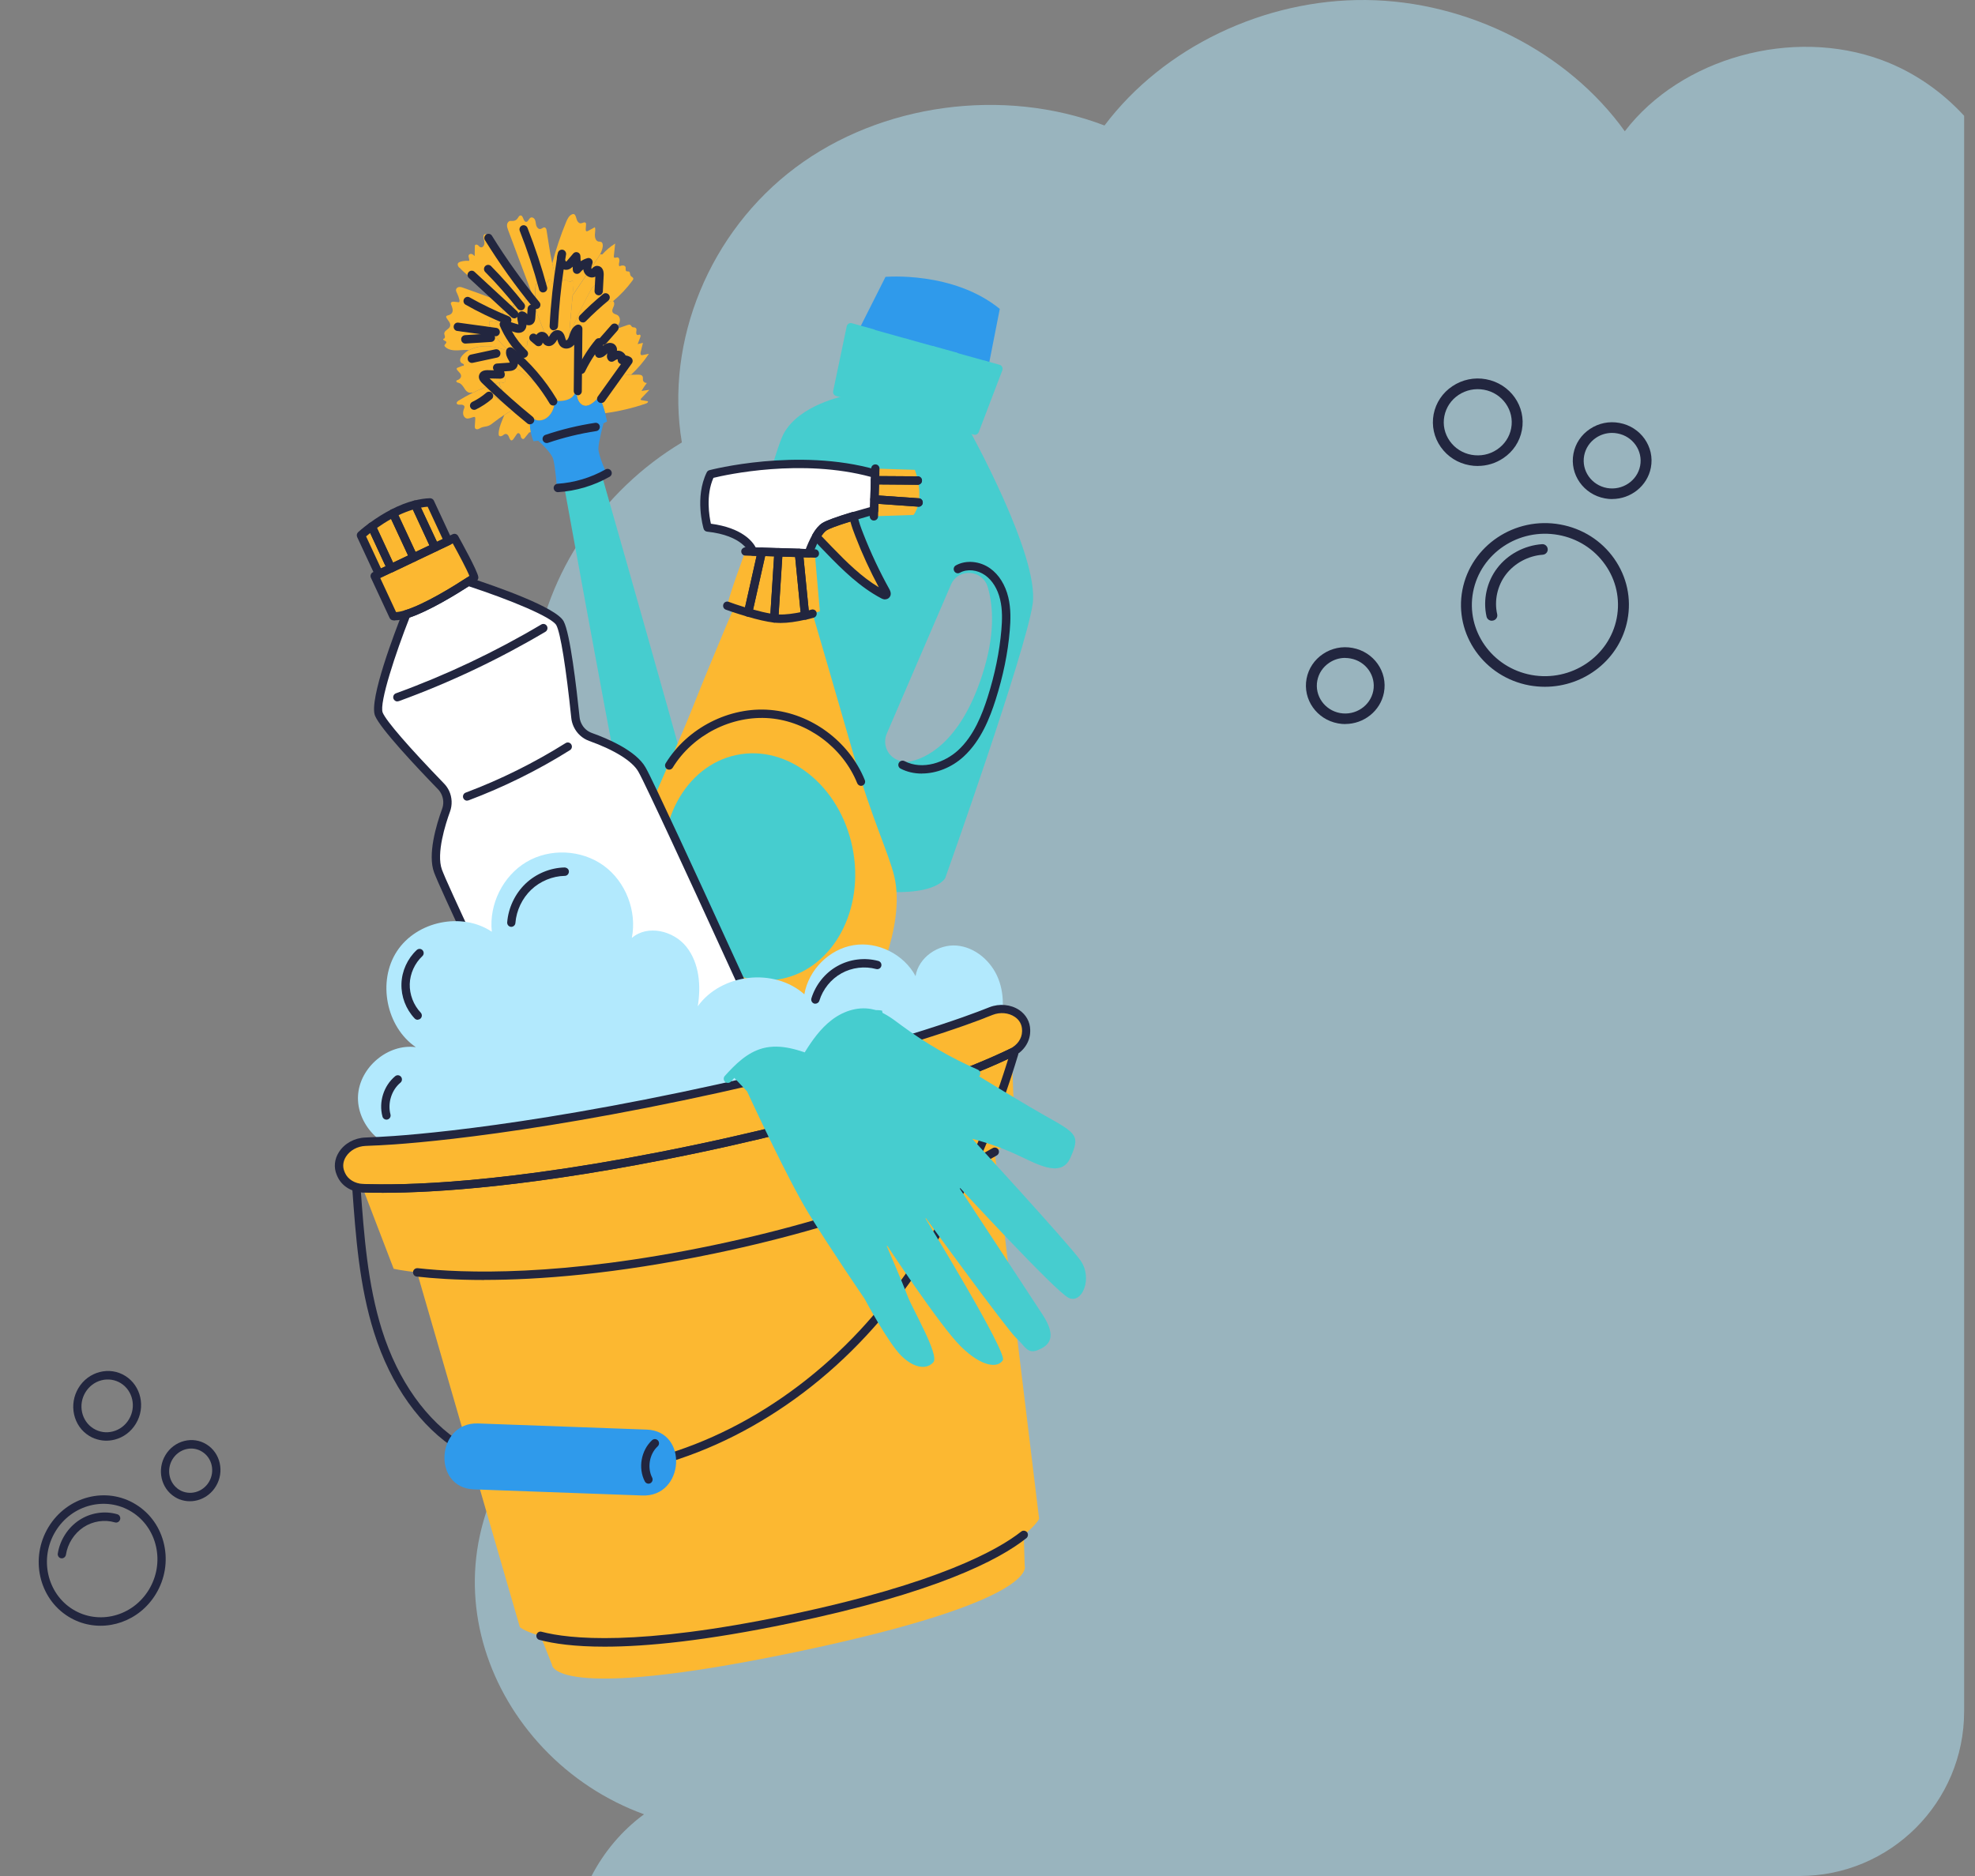 <svg width="120" height="114" viewBox="0 0 120 114" fill="none" xmlns="http://www.w3.org/2000/svg">
<rect x="0" y="0" width="120" height="114" fill="#808080" stroke="none"/>
<path opacity="0.5" fill-rule="evenodd" clip-rule="evenodd" d="M119.34 7.037V104C119.34 109.523 114.863 114 109.34 114H35.941C36.696 112.542 37.78 111.241 39.131 110.25C36.787 109.398 34.684 108.001 33.01 106.229C29.705 102.731 28.15 97.962 29.149 93.336C29.945 89.643 32.236 86.242 35.435 83.992C33.49 82.542 31.853 80.734 30.621 78.693C27.699 73.887 27.121 68.012 29.389 62.869C30.913 59.427 33.538 56.447 36.823 54.399C33.437 50.497 31.8 45.266 32.469 40.252C33.182 34.847 36.555 29.81 41.429 26.887C40.393 20.698 43.127 14.083 48.324 10.189C53.514 6.295 60.957 5.278 67.109 7.625C70.692 2.871 76.82 -0.066 83.009 0.001C89.191 0.068 95.26 3.148 98.722 7.976C102.14 3.514 108.899 1.638 114.337 3.649C116.275 4.366 117.98 5.556 119.34 7.037Z" fill="#B2E9FD"/>
<g clip-path="url(#clip0_399_4226)">
<path d="M35.112 20.57C35.023 20.5 34.897 20.585 34.813 20.665C34.734 20.745 34.603 20.83 34.514 20.759C34.482 20.736 34.463 20.693 34.449 20.656C34.44 20.637 34.435 20.618 34.421 20.599L34.533 20.547C34.547 20.514 34.556 20.481 34.57 20.448C34.949 19.48 35.387 18.535 35.892 17.628C35.962 17.506 36.046 17.369 36.176 17.331C36.111 17.491 36.237 17.699 36.405 17.709C36.475 17.709 36.545 17.694 36.611 17.713C36.737 17.756 36.77 17.912 36.788 18.044C36.812 18.176 36.882 18.337 37.012 18.327C37.078 18.327 37.134 18.275 37.199 18.285C37.218 18.285 37.232 18.294 37.246 18.299C37.33 18.346 37.339 18.497 37.292 18.606C37.241 18.724 37.162 18.866 37.227 18.979C37.241 19.003 37.26 19.026 37.283 19.04C37.353 19.092 37.451 19.107 37.526 19.154C37.675 19.253 37.699 19.475 37.624 19.64C37.549 19.801 37.409 19.919 37.274 20.032C37.274 20.032 37.274 20.032 37.264 20.037C36.564 20.608 35.859 21.18 35.154 21.751C35.163 21.628 35.173 21.506 35.187 21.388C35.205 21.161 35.224 20.93 35.177 20.707C35.168 20.656 35.149 20.604 35.107 20.57H35.112Z" fill="#FCB831"/>
<path d="M30.942 21.322C30.433 20.92 30.023 20.396 29.756 19.796C29.714 19.697 29.691 19.55 29.789 19.508C29.836 19.484 29.892 19.503 29.943 19.522C30.139 19.579 30.387 19.584 30.503 19.418C30.611 19.272 30.564 19.069 30.564 18.889C30.564 18.833 30.588 18.757 30.644 18.757C30.662 18.757 30.686 18.771 30.704 18.781C30.784 18.833 30.868 18.88 30.947 18.927C30.975 18.946 31.003 18.965 31.041 18.965C31.096 18.965 31.143 18.922 31.166 18.87C31.19 18.818 31.195 18.762 31.204 18.705C31.213 18.648 31.227 18.592 31.246 18.535C31.265 18.483 31.293 18.431 31.321 18.379C31.33 18.365 31.339 18.346 31.358 18.341C31.372 18.337 31.391 18.341 31.405 18.346C31.475 18.379 31.512 18.455 31.559 18.511C31.605 18.568 31.699 18.611 31.755 18.563C31.778 18.544 31.792 18.516 31.802 18.488C31.83 18.417 31.853 18.346 31.881 18.275C31.89 18.242 31.904 18.214 31.928 18.195C31.988 18.148 32.072 18.204 32.124 18.261C32.334 18.488 32.488 18.752 32.614 19.036C32.829 19.508 32.974 20.027 33.23 20.476C33.226 20.561 33.24 20.66 33.202 20.741C33.081 20.622 32.922 20.547 32.754 20.538C32.717 20.538 32.679 20.538 32.647 20.552C32.525 20.608 32.544 20.821 32.418 20.868C32.315 20.906 32.226 20.797 32.133 20.731C32.114 20.722 32.096 20.707 32.077 20.712C32.016 20.722 32.04 20.811 32.049 20.873C32.063 20.962 31.993 21.048 31.909 21.081C31.83 21.114 31.732 21.104 31.648 21.081C31.587 21.066 31.526 21.043 31.465 21.057C31.405 21.066 31.344 21.123 31.353 21.184C31.358 21.208 31.372 21.227 31.386 21.246C31.423 21.298 31.456 21.35 31.493 21.402L31.339 21.51C31.204 21.458 31.069 21.402 30.933 21.35L30.942 21.326V21.322Z" fill="#FCB831"/>
<path d="M27.907 16.273C27.842 16.197 27.781 16.098 27.823 16.008C27.852 15.947 27.926 15.919 27.987 15.9C28.15 15.852 28.328 15.838 28.496 15.852C28.556 15.749 28.426 15.607 28.482 15.498C28.515 15.437 28.603 15.413 28.669 15.437C28.734 15.46 28.79 15.512 28.841 15.564C28.841 15.371 28.846 15.177 28.851 14.979C28.851 14.95 28.851 14.922 28.865 14.899C28.902 14.842 28.991 14.861 29.042 14.899C29.093 14.941 29.131 15.007 29.196 15.026C29.327 15.069 29.434 14.908 29.434 14.771C29.434 14.634 29.369 14.502 29.378 14.365C29.378 14.327 29.388 14.289 29.416 14.261C29.495 14.181 29.626 14.275 29.701 14.365C30.728 15.668 31.662 17.043 32.493 18.483H32.549C32.563 18.658 32.591 18.837 32.619 19.017C32.493 18.733 32.339 18.469 32.128 18.242C32.077 18.186 31.993 18.134 31.932 18.176C31.909 18.195 31.895 18.228 31.886 18.256C31.858 18.327 31.834 18.398 31.806 18.469C31.797 18.497 31.783 18.526 31.76 18.544C31.703 18.592 31.61 18.554 31.564 18.492C31.517 18.436 31.479 18.36 31.409 18.327C31.395 18.318 31.377 18.318 31.363 18.323C31.344 18.327 31.335 18.346 31.325 18.36C31.297 18.412 31.269 18.464 31.251 18.516L31.129 18.606C30.784 18.455 30.433 18.308 30.083 18.171C29.532 17.699 28.986 17.222 28.435 16.75C28.258 16.594 28.076 16.438 27.917 16.259L27.907 16.273Z" fill="#FCB831"/>
<path d="M38.324 16.764C38.366 16.825 38.469 16.849 38.478 16.929C38.483 16.972 38.46 17.005 38.436 17.038C38.096 17.506 37.694 17.931 37.246 18.304C37.232 18.294 37.218 18.29 37.199 18.29C37.134 18.285 37.078 18.332 37.012 18.332C36.882 18.341 36.812 18.181 36.788 18.049C36.77 17.916 36.737 17.756 36.611 17.718C36.545 17.699 36.475 17.718 36.405 17.713C36.237 17.704 36.111 17.496 36.176 17.335C36.041 17.373 35.957 17.506 35.892 17.633C35.392 18.544 34.949 19.484 34.57 20.453C34.645 19.621 34.715 18.79 34.79 17.959C35.266 17.255 35.742 16.552 36.218 15.843C36.307 15.716 36.396 15.583 36.471 15.442L36.587 15.465C36.821 15.21 37.082 14.984 37.377 14.799C37.349 15.05 37.32 15.305 37.297 15.555C37.297 15.583 37.292 15.616 37.306 15.64C37.353 15.697 37.442 15.635 37.517 15.64C37.619 15.649 37.647 15.782 37.633 15.881C37.619 15.98 37.577 16.093 37.633 16.178C37.769 16.122 37.969 16.098 38.011 16.235C38.035 16.315 37.983 16.429 38.058 16.476C38.105 16.509 38.166 16.481 38.217 16.504C38.301 16.547 38.264 16.679 38.32 16.759L38.324 16.764Z" fill="#FCB831"/>
<path d="M38.618 19.928C38.618 19.928 38.618 19.928 38.623 19.928C38.693 19.971 38.674 20.075 38.66 20.16C38.646 20.24 38.665 20.358 38.749 20.358C38.796 20.358 38.842 20.32 38.884 20.339C38.936 20.363 38.922 20.438 38.903 20.49C38.852 20.632 38.796 20.774 38.744 20.911C38.852 20.882 38.964 20.859 39.066 20.835C39.02 21.019 38.973 21.208 38.926 21.392C38.912 21.458 38.903 21.548 38.968 21.576C38.992 21.586 39.02 21.581 39.048 21.576C39.174 21.553 39.3 21.525 39.426 21.501C39.118 21.968 38.749 22.398 38.338 22.776C38.007 22.785 37.675 22.809 37.358 22.88C37.39 22.833 37.428 22.785 37.46 22.738C37.68 22.422 37.895 22.082 37.937 21.699C37.941 21.643 37.941 21.581 37.899 21.548C37.88 21.534 37.857 21.525 37.829 21.525C37.731 21.515 37.638 21.572 37.558 21.633C37.479 21.699 37.4 21.765 37.301 21.78C37.203 21.794 37.082 21.732 37.082 21.628C37.082 21.548 37.147 21.454 37.082 21.402C37.059 21.383 37.031 21.383 36.998 21.388C36.886 21.402 36.793 21.482 36.69 21.52C36.582 21.562 36.428 21.539 36.41 21.425C36.396 21.355 36.438 21.255 36.372 21.218C36.344 21.199 36.307 21.208 36.274 21.218C36.083 21.279 35.966 21.473 35.868 21.652C35.583 22.172 35.303 22.691 35.023 23.211C35.056 22.819 35.088 22.422 35.121 22.03C35.13 21.935 35.14 21.841 35.144 21.742C35.849 21.17 36.554 20.599 37.255 20.027C37.255 20.027 37.255 20.027 37.264 20.023L37.283 20.046C37.563 19.952 37.843 19.853 38.123 19.753C38.184 19.735 38.254 19.711 38.305 19.749C38.352 19.782 38.371 19.848 38.422 19.876C38.474 19.905 38.548 19.881 38.599 19.914L38.618 19.928Z" fill="#FCB831"/>
<path d="M39.45 23.697C39.291 23.867 39.123 24.042 38.959 24.212C38.941 24.235 38.917 24.264 38.931 24.292C38.941 24.311 38.964 24.316 38.992 24.32C39.118 24.339 39.24 24.363 39.366 24.382C39.394 24.448 39.314 24.5 39.244 24.523C38.441 24.802 37.605 24.996 36.76 25.109C36.681 24.797 36.559 24.401 36.387 24.117C36.438 24.056 36.489 23.994 36.541 23.933C36.821 23.588 37.092 23.239 37.349 22.88C37.666 22.804 37.998 22.781 38.329 22.776C38.469 22.771 38.614 22.767 38.754 22.767C38.866 22.767 39.001 22.776 39.044 22.875C39.081 22.946 39.053 23.031 39.067 23.107C39.09 23.21 39.202 23.286 39.305 23.267C39.184 23.423 39.076 23.588 38.978 23.758C39.132 23.739 39.286 23.716 39.436 23.692L39.45 23.697Z" fill="#FCB831"/>
<path d="M36.517 14.695C36.62 14.743 36.639 14.884 36.62 14.998C36.597 15.154 36.541 15.3 36.466 15.437C36.391 15.579 36.303 15.711 36.214 15.838C35.738 16.547 35.261 17.25 34.785 17.954C34.809 17.713 34.827 17.472 34.85 17.232C34.855 17.166 34.85 17.085 34.79 17.071C34.738 17.057 34.696 17.104 34.64 17.118C34.552 17.142 34.477 17.047 34.388 17.019C34.295 16.991 34.197 17.033 34.122 17.095C34.057 17.151 34.01 17.222 33.954 17.293C33.777 16.877 33.651 16.448 33.557 16.004C33.781 15.144 34.061 14.303 34.402 13.482C34.482 13.293 34.58 13.09 34.771 13.019C34.809 13.005 34.85 13 34.883 13.014C34.911 13.028 34.925 13.052 34.944 13.071C35 13.165 35.014 13.279 35.056 13.378C35.093 13.477 35.182 13.576 35.285 13.572C35.392 13.567 35.523 13.458 35.588 13.548C35.612 13.581 35.612 13.623 35.607 13.661C35.602 13.751 35.593 13.841 35.588 13.93C35.588 13.973 35.588 14.03 35.626 14.048C35.658 14.067 35.7 14.048 35.733 14.03C35.868 13.954 36.008 13.883 36.144 13.808C36.195 13.959 36.148 14.124 36.144 14.285C36.144 14.445 36.2 14.639 36.354 14.677C36.405 14.686 36.466 14.677 36.517 14.705V14.695Z" fill="#FCB831"/>
<path d="M37.358 22.889C37.101 23.253 36.83 23.602 36.55 23.943C36.499 24.004 36.447 24.065 36.396 24.127C36.265 24.278 36.12 24.42 35.952 24.528C35.826 24.613 35.686 24.679 35.537 24.66C35.355 24.642 35.205 24.49 35.126 24.325C35.051 24.155 35.032 23.966 35.019 23.782L34.953 23.801C34.986 23.688 35 23.56 35.009 23.442C35.014 23.371 35.023 23.296 35.028 23.225C35.308 22.705 35.588 22.181 35.873 21.666C35.971 21.487 36.088 21.293 36.279 21.232C36.312 21.222 36.344 21.218 36.377 21.232C36.438 21.274 36.396 21.369 36.415 21.439C36.438 21.553 36.587 21.576 36.695 21.534C36.802 21.496 36.891 21.411 37.003 21.402C37.031 21.397 37.064 21.402 37.087 21.416C37.148 21.468 37.087 21.562 37.087 21.643C37.087 21.747 37.208 21.808 37.306 21.794C37.404 21.775 37.484 21.709 37.563 21.647C37.643 21.586 37.736 21.529 37.834 21.539C37.862 21.539 37.885 21.548 37.904 21.562C37.946 21.595 37.946 21.662 37.941 21.713C37.899 22.096 37.68 22.436 37.465 22.752C37.432 22.8 37.395 22.847 37.362 22.894L37.358 22.889Z" fill="#FCB831"/>
<path d="M34.79 17.954C34.72 18.79 34.645 19.616 34.57 20.448C34.556 20.481 34.547 20.514 34.533 20.547L34.421 20.599C34.398 20.538 34.37 20.471 34.342 20.41C34.328 20.382 34.309 20.349 34.286 20.33C34.225 20.292 34.15 20.344 34.113 20.405C34.075 20.462 34.052 20.538 33.992 20.575C33.912 20.622 33.814 20.589 33.739 20.528C33.669 20.471 33.618 20.391 33.548 20.33C33.473 20.273 33.366 20.249 33.291 20.306C33.24 20.344 33.23 20.405 33.23 20.471C32.974 20.023 32.829 19.503 32.614 19.031C32.586 18.852 32.558 18.672 32.544 18.492C32.53 18.346 32.516 18.2 32.516 18.053C32.507 17.817 32.516 17.586 32.558 17.354C32.567 17.288 32.586 17.208 32.651 17.18C32.764 17.118 32.876 17.26 33.002 17.279C33.142 17.302 33.258 17.18 33.328 17.057C33.352 17.019 33.38 16.977 33.422 16.981C33.441 16.981 33.459 16.995 33.468 17.01C33.534 17.08 33.553 17.175 33.599 17.255C33.641 17.335 33.725 17.416 33.819 17.397C33.87 17.387 33.912 17.35 33.945 17.312C33.949 17.302 33.959 17.298 33.963 17.288C34.02 17.222 34.066 17.151 34.132 17.09C34.202 17.029 34.304 16.986 34.398 17.014C34.486 17.043 34.561 17.137 34.65 17.113C34.701 17.104 34.748 17.057 34.799 17.066C34.86 17.08 34.869 17.165 34.86 17.227C34.837 17.468 34.818 17.713 34.795 17.949L34.79 17.954Z" fill="#FCB831"/>
<path d="M32.595 25.525C32.814 25.581 33.053 25.515 33.239 25.373C33.426 25.232 33.557 25.024 33.632 24.802C33.678 24.66 33.706 24.505 33.65 24.368C33.641 24.344 33.627 24.32 33.608 24.302C33.781 24.368 33.977 24.372 34.164 24.353C34.435 24.325 34.719 24.226 34.869 23.999C34.906 23.938 34.934 23.872 34.958 23.801L35.023 23.782C35.037 23.966 35.051 24.155 35.13 24.325C35.21 24.49 35.355 24.642 35.541 24.66C35.691 24.679 35.831 24.613 35.957 24.528C36.12 24.415 36.265 24.273 36.4 24.127C36.569 24.41 36.694 24.802 36.774 25.119C36.844 25.402 36.881 25.614 36.881 25.614C36.816 25.648 36.746 25.68 36.681 25.714C35.107 26.465 33.398 26.71 32.716 26.781C32.525 26.8 32.413 26.809 32.413 26.809C32.413 26.809 32.315 26.587 32.249 26.266C32.198 26.002 32.17 25.676 32.24 25.35C32.357 25.416 32.478 25.477 32.604 25.529L32.595 25.525Z" fill="#2F9AEB"/>
<path d="M34.281 29.572C34.014 29.591 33.837 29.596 33.837 29.596C33.837 29.596 33.734 28.344 33.617 27.914C33.505 27.485 32.707 26.786 32.707 26.786C33.389 26.715 35.098 26.469 36.671 25.718C36.653 25.784 36.363 26.847 36.358 27.263C36.358 27.692 36.863 28.793 36.863 28.793C36.779 28.868 36.685 28.93 36.587 28.991C35.896 29.402 34.859 29.539 34.276 29.581L34.281 29.572Z" fill="#2F9AEB"/>
<path d="M35.159 21.756C35.154 21.85 35.145 21.945 35.135 22.044C35.103 22.436 35.07 22.833 35.037 23.225C35.033 23.296 35.023 23.371 35.019 23.442C35.009 23.56 34.995 23.688 34.962 23.801C34.944 23.872 34.911 23.938 34.874 23.999C34.724 24.231 34.44 24.325 34.169 24.354C33.982 24.372 33.786 24.368 33.613 24.302C33.581 24.25 33.538 24.207 33.496 24.16C33.254 23.91 33.002 23.673 32.74 23.442C32.371 22.729 31.96 22.044 31.498 21.392C31.461 21.34 31.428 21.288 31.391 21.236C31.377 21.218 31.363 21.194 31.358 21.175C31.349 21.114 31.405 21.057 31.47 21.048C31.531 21.038 31.591 21.057 31.652 21.071C31.736 21.095 31.834 21.104 31.914 21.071C31.998 21.038 32.063 20.953 32.054 20.863C32.044 20.802 32.021 20.717 32.082 20.703C32.1 20.703 32.119 20.712 32.138 20.722C32.226 20.788 32.32 20.896 32.422 20.859C32.549 20.811 32.53 20.599 32.651 20.542C32.684 20.523 32.721 20.528 32.759 20.528C32.927 20.542 33.086 20.613 33.207 20.731C33.244 20.651 33.23 20.556 33.235 20.467C33.235 20.401 33.249 20.339 33.296 20.301C33.37 20.245 33.478 20.273 33.553 20.325C33.623 20.382 33.674 20.462 33.744 20.523C33.814 20.585 33.917 20.618 33.996 20.571C34.057 20.533 34.08 20.462 34.117 20.401C34.15 20.339 34.23 20.287 34.29 20.325C34.318 20.339 34.332 20.372 34.346 20.405C34.374 20.471 34.402 20.533 34.426 20.594C34.435 20.613 34.444 20.632 34.454 20.651C34.468 20.689 34.486 20.731 34.519 20.755C34.612 20.826 34.738 20.741 34.818 20.66C34.902 20.58 35.028 20.495 35.117 20.566C35.159 20.599 35.177 20.651 35.187 20.703C35.233 20.925 35.215 21.156 35.196 21.383C35.187 21.501 35.173 21.624 35.163 21.747L35.159 21.756Z" fill="#FCB831"/>
<path d="M33.557 15.999C33.655 16.443 33.776 16.873 33.954 17.288C33.949 17.298 33.94 17.307 33.935 17.312C33.898 17.35 33.86 17.387 33.809 17.397C33.72 17.416 33.636 17.335 33.589 17.255C33.547 17.175 33.524 17.076 33.459 17.01C33.445 16.995 33.431 16.981 33.412 16.981C33.37 16.972 33.342 17.019 33.319 17.057C33.249 17.18 33.132 17.307 32.992 17.279C32.866 17.26 32.754 17.118 32.642 17.18C32.581 17.213 32.558 17.288 32.548 17.354C32.506 17.586 32.497 17.822 32.506 18.053H32.399C31.89 16.698 31.376 15.338 30.872 13.978C30.835 13.879 30.797 13.775 30.807 13.666C30.816 13.557 30.881 13.449 30.989 13.425C31.045 13.416 31.096 13.43 31.152 13.425C31.269 13.425 31.386 13.368 31.451 13.269C31.498 13.198 31.535 13.104 31.619 13.095C31.806 13.071 31.782 13.482 31.969 13.482C32.095 13.482 32.128 13.283 32.24 13.227C32.343 13.175 32.469 13.264 32.511 13.373C32.553 13.482 32.553 13.604 32.586 13.713C32.623 13.826 32.721 13.935 32.833 13.916C32.931 13.902 33.015 13.789 33.108 13.826C33.179 13.85 33.202 13.935 33.211 14.011C33.323 14.672 33.407 15.342 33.552 15.994L33.557 15.999Z" fill="#FCB831"/>
<path d="M36.597 28.991C36.597 28.991 44.464 56.511 44.38 57.176C44.291 57.847 43.647 59.325 42.699 59.34C41.751 59.358 40.537 59.259 40.08 58.508C39.622 57.757 39.286 56.156 37.843 48.751C36.48 41.728 34.486 30.687 34.281 29.567C34.864 29.525 35.901 29.393 36.592 28.977V28.986L36.597 28.991Z" fill="#46CDCF"/>
<path d="M31.288 24.826C31.059 24.698 30.821 24.566 30.588 24.438C30.401 24.334 30.209 24.231 30.046 24.089C29.995 24.042 29.943 23.961 29.99 23.914C30.013 23.891 30.046 23.886 30.079 23.881C30.195 23.872 30.312 23.848 30.429 23.82C30.476 23.806 30.527 23.782 30.527 23.735C30.527 23.711 30.513 23.692 30.499 23.669C30.434 23.574 30.387 23.466 30.368 23.348C30.359 23.31 30.359 23.262 30.392 23.234C30.401 23.229 30.405 23.225 30.41 23.225C30.457 23.21 30.513 23.258 30.569 23.262C30.648 23.267 30.709 23.177 30.714 23.097C30.714 23.017 30.672 22.941 30.634 22.866C30.602 22.79 30.574 22.701 30.606 22.625C30.639 22.667 30.695 22.691 30.746 22.672C30.714 22.549 30.676 22.431 30.639 22.308C30.63 22.271 30.62 22.224 30.648 22.195C30.667 22.172 30.704 22.167 30.737 22.167C31.101 22.181 31.423 22.398 31.718 22.616C32.068 22.875 32.409 23.154 32.731 23.447C32.992 23.673 33.244 23.914 33.487 24.165C33.529 24.212 33.576 24.254 33.604 24.306C33.623 24.325 33.637 24.349 33.646 24.372C33.702 24.509 33.674 24.665 33.627 24.807C33.553 25.029 33.422 25.237 33.235 25.378C33.053 25.52 32.81 25.581 32.591 25.529C32.469 25.477 32.348 25.416 32.227 25.35C32.142 25.307 32.063 25.26 31.979 25.218C31.746 25.085 31.512 24.958 31.279 24.83L31.288 24.826Z" fill="#FCB831"/>
<path d="M30.074 18.19C30.424 18.332 30.774 18.474 31.12 18.625L31.241 18.535C31.222 18.587 31.204 18.644 31.199 18.705C31.19 18.762 31.185 18.818 31.162 18.87C31.138 18.922 31.087 18.965 31.036 18.965C31.003 18.965 30.97 18.946 30.942 18.927C30.863 18.88 30.784 18.833 30.7 18.781C30.681 18.771 30.662 18.762 30.639 18.757C30.583 18.757 30.559 18.833 30.559 18.889C30.559 19.069 30.601 19.272 30.499 19.418C30.377 19.584 30.134 19.584 29.938 19.522C29.887 19.503 29.836 19.489 29.784 19.508C29.686 19.55 29.71 19.697 29.752 19.796C30.018 20.391 30.429 20.92 30.938 21.322L30.928 21.345C30.513 21.194 30.093 21.066 29.654 21.038C29.257 21.015 28.846 21.085 28.505 21.279C28.285 21.246 28.057 21.279 27.833 21.288C27.552 21.303 27.244 21.274 27.044 21.071C27.029 21.052 27.011 21.033 27.006 21.015C26.988 20.93 27.137 20.873 27.118 20.788C27.109 20.741 27.053 20.717 27.006 20.698C26.959 20.679 26.913 20.632 26.931 20.585C26.992 20.604 27.039 20.523 27.034 20.462C27.029 20.396 26.997 20.339 26.992 20.273C26.992 20.075 27.291 20.013 27.347 19.82C27.375 19.725 27.338 19.621 27.282 19.541C27.23 19.456 27.16 19.385 27.118 19.295C27.109 19.276 27.104 19.258 27.109 19.234C27.114 19.196 27.165 19.177 27.202 19.168C27.296 19.144 27.394 19.107 27.454 19.026C27.557 18.88 27.482 18.681 27.412 18.511C27.398 18.483 27.389 18.45 27.394 18.422C27.408 18.337 27.524 18.323 27.608 18.337C27.683 18.346 27.749 18.351 27.823 18.36C27.847 18.365 27.87 18.37 27.889 18.36C27.926 18.337 27.926 18.28 27.917 18.233C27.884 18.091 27.837 17.954 27.772 17.822C27.73 17.742 27.688 17.652 27.716 17.572C27.739 17.496 27.828 17.444 27.912 17.439C27.996 17.435 28.08 17.458 28.155 17.491C28.79 17.718 29.43 17.945 30.06 18.186L30.074 18.19Z" fill="#FCB831"/>
<path d="M28.51 21.279C28.851 21.09 29.266 21.019 29.658 21.038C30.097 21.062 30.517 21.194 30.933 21.345C31.068 21.397 31.204 21.454 31.339 21.506L31.493 21.397C31.956 22.053 32.366 22.738 32.735 23.447C32.413 23.154 32.072 22.875 31.722 22.616C31.428 22.398 31.106 22.181 30.741 22.167C30.709 22.167 30.671 22.167 30.653 22.195C30.625 22.224 30.634 22.266 30.643 22.308C30.676 22.431 30.713 22.549 30.751 22.672C30.7 22.691 30.639 22.672 30.611 22.625C30.578 22.701 30.606 22.79 30.639 22.866C30.671 22.941 30.713 23.012 30.718 23.097C30.718 23.182 30.657 23.272 30.573 23.262C30.517 23.258 30.461 23.211 30.415 23.225C29.826 23.385 29.252 23.603 28.696 23.877L28.682 23.848C28.603 23.886 28.496 23.872 28.412 23.82C28.304 23.754 28.234 23.636 28.164 23.522C28.089 23.414 28.001 23.305 27.879 23.267C27.842 23.258 27.805 23.253 27.767 23.23C27.735 23.211 27.711 23.163 27.735 23.13C27.749 23.111 27.767 23.107 27.786 23.102C27.898 23.064 28.01 22.974 28.015 22.852C28.015 22.696 27.861 22.601 27.772 22.474C27.753 22.45 27.739 22.417 27.749 22.389C27.758 22.365 27.786 22.351 27.809 22.342C27.912 22.304 28.015 22.266 28.117 22.224C28.145 22.266 28.206 22.195 28.183 22.148C28.155 22.105 28.099 22.091 28.057 22.068C27.982 22.03 27.945 21.931 27.959 21.846C27.973 21.761 28.019 21.685 28.075 21.619C28.197 21.473 28.346 21.355 28.514 21.265L28.51 21.279Z" fill="#FCB831"/>
<path d="M31.988 25.213C32.072 25.256 32.151 25.303 32.236 25.345C32.166 25.666 32.194 25.997 32.245 26.261L32.151 26.28C32.058 26.394 31.965 26.507 31.876 26.62C31.857 26.644 31.839 26.663 31.815 26.672C31.755 26.696 31.694 26.644 31.666 26.587C31.638 26.531 31.638 26.465 31.605 26.408C31.577 26.351 31.512 26.299 31.456 26.328C31.433 26.337 31.414 26.365 31.395 26.389C31.33 26.479 31.264 26.573 31.204 26.668C31.171 26.715 31.124 26.767 31.068 26.762C31.036 26.757 31.012 26.729 30.994 26.701C30.951 26.639 30.933 26.564 30.9 26.502C30.867 26.436 30.811 26.375 30.737 26.37C30.662 26.365 30.597 26.422 30.536 26.469C30.471 26.512 30.377 26.535 30.326 26.479C30.302 26.45 30.298 26.408 30.298 26.37C30.298 26.091 30.401 25.822 30.503 25.562C30.545 25.449 30.592 25.34 30.639 25.222C30.854 25.081 31.073 24.948 31.297 24.83C31.53 24.958 31.764 25.085 31.997 25.218L31.988 25.213Z" fill="#FCB831"/>
<path d="M30.629 25.218C30.415 25.359 30.2 25.511 29.994 25.671C29.892 25.751 29.789 25.836 29.668 25.879C29.523 25.931 29.359 25.926 29.224 25.992C29.168 26.021 29.112 26.058 29.051 26.077C28.991 26.096 28.911 26.087 28.874 26.035C28.846 25.992 28.85 25.94 28.85 25.888L28.878 25.444C28.878 25.407 28.878 25.359 28.841 25.34C28.822 25.331 28.799 25.336 28.78 25.34C28.626 25.374 28.477 25.468 28.332 25.421C28.225 25.383 28.155 25.27 28.141 25.161C28.127 25.048 28.155 24.93 28.197 24.826C28.211 24.788 28.225 24.745 28.22 24.708C28.206 24.632 28.117 24.594 28.038 24.59C27.963 24.59 27.879 24.604 27.809 24.575C27.791 24.566 27.772 24.556 27.758 24.533C27.716 24.467 27.791 24.391 27.856 24.349C28.127 24.183 28.402 24.028 28.687 23.886C29.238 23.612 29.812 23.395 30.405 23.229C30.405 23.229 30.391 23.239 30.387 23.244C30.354 23.267 30.354 23.319 30.363 23.357C30.382 23.475 30.429 23.584 30.494 23.678C30.508 23.697 30.522 23.721 30.522 23.744C30.522 23.791 30.466 23.82 30.424 23.829C30.307 23.858 30.191 23.876 30.074 23.891C30.041 23.895 30.004 23.9 29.985 23.924C29.938 23.971 29.99 24.051 30.041 24.098C30.204 24.235 30.396 24.344 30.583 24.448C30.816 24.58 31.05 24.708 31.283 24.835C31.059 24.953 30.84 25.09 30.625 25.227L30.629 25.218Z" fill="#FCB831"/>
<path d="M33.216 26.923C33.109 26.923 33.011 26.857 32.978 26.748C32.936 26.616 33.006 26.469 33.137 26.427C34.117 26.096 35.13 25.851 36.158 25.695C36.302 25.676 36.424 25.77 36.443 25.907C36.461 26.049 36.368 26.176 36.232 26.195C35.238 26.346 34.248 26.587 33.3 26.909C33.272 26.918 33.249 26.923 33.221 26.923H33.216Z" fill="#22263F"/>
<path d="M33.893 29.907C33.763 29.907 33.651 29.803 33.641 29.667C33.632 29.525 33.739 29.407 33.875 29.397C34.892 29.331 35.901 29.029 36.793 28.524C36.914 28.457 37.068 28.5 37.138 28.623C37.208 28.746 37.162 28.901 37.04 28.972C36.083 29.515 35 29.837 33.907 29.907C33.903 29.907 33.898 29.907 33.893 29.907Z" fill="#22263F"/>
<path d="M32.203 25.789C32.147 25.789 32.091 25.77 32.044 25.733C31.092 24.963 30.167 24.136 29.289 23.277C29.061 23.055 29.075 22.866 29.131 22.743C29.182 22.625 29.303 22.497 29.611 22.493L30.008 22.502C29.952 22.431 29.938 22.337 29.971 22.252C30.008 22.157 30.092 22.096 30.19 22.091L30.928 22.039C30.928 22.039 30.965 22.039 30.984 22.035C30.965 22.03 30.956 21.983 30.928 21.931L30.895 21.869C30.811 21.723 30.704 21.529 30.76 21.293C30.779 21.208 30.844 21.142 30.924 21.114C31.008 21.085 31.096 21.104 31.162 21.156C32.221 22.035 33.118 23.078 33.828 24.259C33.898 24.382 33.86 24.538 33.744 24.608C33.627 24.679 33.468 24.642 33.398 24.523C32.861 23.631 32.217 22.819 31.47 22.105C31.456 22.252 31.386 22.379 31.264 22.46C31.152 22.53 31.035 22.54 30.961 22.545L30.629 22.568C30.643 22.616 30.657 22.663 30.667 22.71C30.681 22.785 30.662 22.866 30.615 22.922C30.569 22.984 30.499 22.998 30.419 23.012L29.747 22.998C30.583 23.81 31.465 24.59 32.366 25.326C32.474 25.416 32.492 25.577 32.404 25.685C32.352 25.747 32.282 25.78 32.208 25.78L32.203 25.789Z" fill="#22263F"/>
<path d="M32.586 18.781C32.511 18.781 32.441 18.748 32.39 18.686C31.33 17.397 30.349 16.018 29.467 14.596C29.392 14.478 29.43 14.318 29.546 14.247C29.663 14.171 29.822 14.209 29.892 14.327C30.76 15.73 31.731 17.09 32.777 18.36C32.866 18.469 32.852 18.63 32.745 18.719C32.698 18.757 32.642 18.776 32.586 18.776V18.781Z" fill="#22263F"/>
<path d="M31.241 19.343C31.18 19.343 31.119 19.319 31.073 19.276L28.491 16.892C28.388 16.797 28.379 16.637 28.477 16.533C28.57 16.429 28.729 16.419 28.832 16.518L31.414 18.903C31.516 18.998 31.526 19.158 31.428 19.262C31.376 19.319 31.311 19.347 31.241 19.347V19.343Z" fill="#22263F"/>
<path d="M31.647 18.856C31.573 18.856 31.498 18.823 31.451 18.762C30.84 17.983 30.177 17.232 29.481 16.528C29.383 16.429 29.383 16.268 29.481 16.169C29.579 16.07 29.738 16.07 29.836 16.169C30.541 16.887 31.218 17.652 31.843 18.445C31.932 18.554 31.913 18.715 31.806 18.804C31.759 18.842 31.703 18.861 31.647 18.861V18.856Z" fill="#22263F"/>
<path d="M30.821 19.711C30.788 19.711 30.76 19.706 30.728 19.692C29.892 19.352 29.07 18.96 28.29 18.516C28.169 18.45 28.127 18.294 28.192 18.171C28.262 18.049 28.412 18.001 28.533 18.072C29.299 18.502 30.097 18.889 30.914 19.22C31.045 19.272 31.106 19.418 31.055 19.55C31.017 19.65 30.919 19.711 30.821 19.711Z" fill="#22263F"/>
<path d="M31.825 21.742C31.759 21.742 31.699 21.718 31.652 21.671C31.115 21.147 30.672 20.504 30.377 19.81C30.34 19.721 30.354 19.612 30.419 19.541C30.485 19.465 30.587 19.437 30.681 19.465L31.377 19.683C31.447 19.706 31.484 19.711 31.503 19.711C31.493 19.702 31.493 19.664 31.479 19.612C31.437 19.432 31.395 19.248 31.479 19.064C31.526 18.96 31.638 18.899 31.75 18.922C31.881 18.941 31.97 19.017 32.035 19.092L32.058 18.748C32.068 18.606 32.184 18.497 32.329 18.511C32.469 18.521 32.572 18.644 32.562 18.785L32.525 19.328C32.52 19.404 32.506 19.574 32.366 19.687C32.287 19.749 32.184 19.777 32.082 19.763C32.049 19.763 32.021 19.749 31.988 19.739C31.979 19.961 31.881 20.07 31.811 20.127C31.601 20.292 31.339 20.212 31.232 20.174L31.101 20.131C31.344 20.566 31.652 20.962 32.007 21.307C32.11 21.407 32.11 21.567 32.011 21.666C31.96 21.718 31.895 21.747 31.829 21.747L31.825 21.742Z" fill="#22263F"/>
<path d="M35.107 24.013C34.967 24.013 34.855 23.895 34.86 23.754L34.888 20.944C34.888 20.944 34.874 20.958 34.869 20.967C34.687 21.18 34.337 21.274 34.089 21.071C33.954 20.958 33.907 20.793 33.87 20.665C33.87 20.651 33.861 20.641 33.861 20.627C33.851 20.641 33.842 20.66 33.828 20.684C33.669 20.967 33.44 21.085 33.212 21.01C33.095 20.972 33.025 20.892 32.973 20.816C32.964 20.906 32.908 20.981 32.824 21.019C32.735 21.057 32.633 21.043 32.558 20.981L32.25 20.722C32.142 20.632 32.128 20.471 32.217 20.363C32.306 20.254 32.464 20.24 32.572 20.33L32.59 20.349C32.614 20.311 32.647 20.278 32.684 20.249C32.777 20.174 32.894 20.145 33.011 20.174C33.207 20.216 33.295 20.377 33.347 20.471C33.347 20.471 33.347 20.476 33.347 20.481C33.356 20.467 33.365 20.453 33.375 20.434C33.431 20.33 33.608 20.018 33.931 20.065C34.22 20.108 34.295 20.372 34.341 20.528C34.355 20.58 34.383 20.665 34.402 20.689C34.402 20.689 34.449 20.67 34.477 20.637C34.533 20.57 34.566 20.467 34.603 20.358L34.626 20.287C34.682 20.117 34.785 19.876 35.018 19.753C35.098 19.711 35.191 19.716 35.266 19.763C35.341 19.81 35.387 19.895 35.387 19.985L35.35 23.773C35.35 23.914 35.238 24.023 35.098 24.023L35.107 24.013Z" fill="#22263F"/>
<path d="M36.531 24.49C36.48 24.49 36.429 24.476 36.382 24.443C36.27 24.358 36.242 24.202 36.326 24.089L37.731 22.124C37.68 22.115 37.629 22.087 37.591 22.039C37.54 21.983 37.521 21.902 37.535 21.831C37.461 21.831 37.367 21.898 37.302 21.94C37.194 22.011 37.054 21.992 36.97 21.898C36.844 21.751 36.868 21.591 36.905 21.468C36.793 21.591 36.625 21.742 36.396 21.747C36.275 21.747 36.172 21.652 36.153 21.529C35.924 21.865 35.724 22.214 35.546 22.578C35.486 22.705 35.336 22.757 35.21 22.696C35.084 22.634 35.033 22.483 35.093 22.356C35.392 21.742 35.756 21.166 36.191 20.641C36.256 20.561 36.368 20.528 36.466 20.561C36.564 20.594 36.634 20.689 36.634 20.793V21.01C36.76 20.901 36.961 20.807 37.152 20.845C37.288 20.868 37.395 20.953 37.451 21.076C37.489 21.161 37.493 21.236 37.484 21.312C37.517 21.312 37.549 21.312 37.587 21.312C37.755 21.322 37.918 21.43 38.002 21.581C38.002 21.586 38.007 21.595 38.012 21.6C38.124 21.614 38.236 21.652 38.329 21.718C38.385 21.756 38.422 21.817 38.436 21.884C38.446 21.95 38.436 22.02 38.394 22.077L36.746 24.382C36.695 24.453 36.62 24.486 36.541 24.486L36.531 24.49Z" fill="#22263F"/>
<path d="M36.639 20.967C36.578 20.967 36.517 20.948 36.471 20.901C36.368 20.807 36.359 20.646 36.447 20.542L37.148 19.744C37.241 19.64 37.4 19.631 37.503 19.721C37.605 19.815 37.615 19.976 37.526 20.079L36.826 20.878C36.774 20.934 36.704 20.962 36.639 20.962V20.967Z" fill="#22263F"/>
<path d="M35.416 19.593C35.35 19.593 35.285 19.569 35.238 19.517C35.14 19.418 35.14 19.258 35.238 19.159C35.682 18.705 36.153 18.275 36.639 17.874C36.746 17.784 36.905 17.803 36.994 17.912C37.082 18.02 37.064 18.181 36.956 18.271C36.485 18.663 36.023 19.083 35.593 19.522C35.542 19.574 35.481 19.598 35.416 19.598V19.593Z" fill="#22263F"/>
<path d="M33.646 20.075C33.646 20.075 33.636 20.075 33.632 20.075C33.492 20.065 33.384 19.947 33.394 19.805C33.464 18.45 33.613 17.08 33.833 15.739C33.833 15.598 33.87 15.465 33.898 15.361C33.931 15.229 34.066 15.149 34.197 15.177C34.328 15.206 34.416 15.338 34.393 15.47C34.374 15.574 34.355 15.678 34.342 15.777C34.342 15.796 34.342 15.81 34.351 15.829C34.36 15.862 34.393 15.895 34.407 15.9C34.411 15.89 34.458 15.838 34.481 15.815L34.827 15.409C34.892 15.328 35 15.3 35.098 15.333C35.196 15.366 35.261 15.456 35.266 15.56L35.28 15.871C35.411 15.791 35.546 15.73 35.691 15.687C35.78 15.659 35.878 15.687 35.943 15.758C36.008 15.829 36.027 15.928 35.994 16.018C35.962 16.117 35.91 16.249 35.938 16.329C35.938 16.334 35.943 16.339 35.948 16.344C36.022 16.259 36.116 16.164 36.261 16.155C36.373 16.155 36.466 16.188 36.541 16.259C36.681 16.4 36.685 16.618 36.681 16.703L36.629 17.704C36.62 17.846 36.499 17.959 36.363 17.945C36.223 17.935 36.116 17.817 36.125 17.675L36.172 16.811C36.064 16.868 35.938 16.882 35.812 16.835C35.644 16.778 35.513 16.637 35.462 16.466C35.453 16.433 35.443 16.4 35.443 16.367C35.373 16.419 35.308 16.485 35.252 16.552C35.187 16.632 35.079 16.665 34.977 16.632C34.878 16.599 34.808 16.509 34.804 16.4L34.794 16.207C34.729 16.273 34.64 16.348 34.519 16.381C34.425 16.405 34.332 16.4 34.248 16.372C34.08 17.515 33.963 18.672 33.903 19.82C33.893 19.957 33.786 20.061 33.65 20.061L33.646 20.075Z" fill="#22263F"/>
<path d="M32.997 17.775C32.885 17.775 32.782 17.699 32.754 17.586C32.432 16.386 32.035 15.191 31.582 14.034C31.531 13.902 31.591 13.756 31.722 13.704C31.853 13.652 31.998 13.718 32.049 13.845C32.511 15.017 32.913 16.23 33.24 17.449C33.277 17.586 33.198 17.727 33.062 17.761C33.039 17.765 33.016 17.77 32.997 17.77V17.775Z" fill="#22263F"/>
<path d="M30.116 20.429C30.116 20.429 30.092 20.429 30.083 20.429L27.781 20.113C27.641 20.094 27.548 19.966 27.566 19.824C27.585 19.683 27.711 19.584 27.851 19.607L30.153 19.924C30.293 19.942 30.387 20.07 30.368 20.212C30.349 20.339 30.242 20.434 30.12 20.434L30.116 20.429Z" fill="#22263F"/>
<path d="M28.272 20.878C28.141 20.878 28.029 20.774 28.02 20.637C28.01 20.495 28.118 20.377 28.253 20.367L29.813 20.268C29.943 20.249 30.069 20.367 30.079 20.509C30.088 20.651 29.981 20.769 29.845 20.778L28.286 20.878C28.286 20.878 28.276 20.878 28.272 20.878Z" fill="#22263F"/>
<path d="M28.668 22.053C28.552 22.053 28.449 21.973 28.421 21.85C28.393 21.713 28.477 21.576 28.612 21.548L30.102 21.227C30.237 21.199 30.373 21.284 30.401 21.425C30.429 21.562 30.345 21.699 30.209 21.728L28.72 22.049C28.72 22.049 28.682 22.053 28.668 22.053Z" fill="#22263F"/>
<path d="M28.808 24.906C28.715 24.906 28.622 24.854 28.58 24.76C28.519 24.632 28.575 24.481 28.701 24.42C29.009 24.273 29.294 24.084 29.551 23.862C29.658 23.773 29.817 23.782 29.906 23.891C29.994 23.999 29.985 24.16 29.878 24.25C29.588 24.5 29.261 24.712 28.916 24.882C28.883 24.897 28.846 24.906 28.808 24.906Z" fill="#22263F"/>
<path d="M56.198 21.156L52.187 20.032L53.803 16.825C53.803 16.825 57.916 16.462 60.746 18.771L60.064 22.242L56.198 21.161V21.156Z" fill="#2F9AEB"/>
<path d="M53.709 24.618L55.143 25.019L57.062 25.558L58.5 25.959L58.887 26.068L58.878 26.096C58.878 26.096 63.169 33.794 62.744 36.703C62.324 39.617 57.435 53.351 57.435 53.351C57.435 53.351 56.473 55.401 48.498 53.167C40.519 50.928 41.411 48.954 41.411 48.954C41.411 48.954 46.649 28.212 47.593 26.394C48.536 24.575 51.375 24.047 51.375 24.047L51.398 23.966L52.108 24.165L53.714 24.613L53.709 24.618ZM59.695 40.968C60.452 38.611 60.363 36.892 60.022 35.697C59.709 34.606 58.224 34.493 57.776 35.537L53.882 44.576C53.606 45.218 53.919 45.955 54.568 46.196L54.638 46.224C54.834 46.295 55.045 46.319 55.255 46.281C56.114 46.121 58.308 45.294 59.695 40.973V40.968Z" fill="#46CDCF"/>
<path d="M60.666 22.408L59.233 26.162L58.887 26.063L58.499 25.954L58.509 25.917C58.826 24.642 59.429 23.447 59.812 22.186V22.167L60.064 22.238L60.666 22.408Z" fill="#46CDCF"/>
<path d="M59.817 22.172V22.19C59.429 23.451 58.827 24.642 58.505 25.921L58.495 25.959L57.057 25.558V25.544C57.333 24.24 57.664 22.951 58.042 21.676L59.817 22.172Z" fill="#46CDCF"/>
<path d="M57.062 25.544V25.558L55.143 25.019C55.642 23.773 56.142 22.526 56.637 21.284L58.042 21.676C57.664 22.951 57.332 24.24 57.062 25.544Z" fill="#46CDCF"/>
<path d="M56.636 21.279C56.137 22.526 55.642 23.773 55.142 25.015L53.709 24.613C54.078 23.352 54.517 22.115 55.021 20.896L55.04 20.826L56.636 21.274V21.279Z" fill="#46CDCF"/>
<path d="M55.04 20.83L55.021 20.901C54.517 22.12 54.083 23.357 53.709 24.618L52.103 24.169L52.112 24.136C52.337 22.833 52.626 21.548 52.986 20.278V20.259L55.04 20.835V20.83Z" fill="#46CDCF"/>
<path d="M52.112 24.136L52.103 24.169L51.393 23.971L50.861 23.825L51.683 19.895L52.187 20.037L52.985 20.259V20.278C52.621 21.548 52.332 22.833 52.108 24.136H52.112Z" fill="#46CDCF"/>
<path d="M59.233 26.422C59.233 26.422 59.186 26.422 59.167 26.413L58.43 26.205C58.294 26.167 58.22 26.025 58.252 25.893C58.444 25.128 58.724 24.415 58.99 23.725C59.195 23.201 59.406 22.658 59.569 22.115C59.611 21.983 59.746 21.888 59.882 21.926L60.732 22.167C60.802 22.186 60.858 22.233 60.89 22.299C60.923 22.365 60.928 22.441 60.9 22.507L59.466 26.262C59.429 26.361 59.331 26.422 59.233 26.422ZM58.803 25.785L59.079 25.86L60.33 22.582L59.98 22.483C59.821 22.979 59.634 23.451 59.457 23.91C59.219 24.519 58.976 25.147 58.803 25.78V25.785Z" fill="#46CDCF"/>
<path d="M58.472 26.209C58.472 26.209 58.444 26.209 58.43 26.205L56.992 25.803C56.856 25.766 56.777 25.629 56.814 25.492C57.085 24.198 57.417 22.889 57.8 21.605C57.842 21.473 57.977 21.397 58.108 21.435L59.882 21.931C60.017 21.968 60.097 22.11 60.059 22.242V22.261C59.882 22.828 59.667 23.381 59.457 23.914C59.196 24.585 58.925 25.284 58.747 25.988C58.729 26.054 58.682 26.129 58.626 26.162C58.579 26.191 58.523 26.214 58.472 26.214V26.209ZM57.356 25.374L58.318 25.643C58.505 24.967 58.752 24.335 58.99 23.721C59.163 23.272 59.345 22.809 59.499 22.342L58.215 21.983C57.888 23.102 57.599 24.24 57.356 25.369V25.374Z" fill="#46CDCF"/>
<path d="M57.057 25.808C57.057 25.808 57.011 25.808 56.992 25.799L55.073 25.26C55.003 25.241 54.947 25.194 54.914 25.128C54.881 25.062 54.881 24.986 54.905 24.92C55.395 23.702 55.88 22.483 56.371 21.26L56.404 21.18C56.45 21.062 56.581 20.996 56.702 21.029L58.108 21.421C58.173 21.439 58.229 21.482 58.262 21.543C58.294 21.605 58.304 21.676 58.281 21.742C57.902 23.012 57.575 24.311 57.305 25.591C57.305 25.596 57.305 25.6 57.305 25.605V25.619C57.286 25.685 57.239 25.742 57.183 25.775C57.146 25.799 57.104 25.808 57.057 25.808ZM55.479 24.845L56.866 25.232C57.108 24.103 57.398 22.965 57.725 21.846L56.786 21.581C56.352 22.667 55.918 23.758 55.479 24.845Z" fill="#46CDCF"/>
<path d="M55.143 25.274C55.143 25.274 55.096 25.274 55.077 25.265L53.644 24.863C53.579 24.845 53.523 24.802 53.49 24.741C53.457 24.679 53.448 24.608 53.467 24.542C53.835 23.291 54.279 22.03 54.788 20.802L54.797 20.764C54.835 20.627 54.975 20.547 55.105 20.59L56.702 21.038C56.772 21.057 56.828 21.104 56.861 21.17C56.894 21.236 56.894 21.312 56.87 21.378L56.838 21.459C56.352 22.677 55.862 23.9 55.372 25.119C55.334 25.218 55.236 25.279 55.138 25.279L55.143 25.274ZM54.027 24.443L54.993 24.712C55.428 23.626 55.867 22.535 56.301 21.449L55.199 21.142C54.751 22.247 54.363 23.348 54.032 24.443H54.027Z" fill="#46CDCF"/>
<path d="M53.709 24.873C53.709 24.873 53.663 24.873 53.644 24.864L52.038 24.415C51.902 24.377 51.823 24.235 51.86 24.103C52.089 22.776 52.383 21.468 52.743 20.212C52.78 20.075 52.925 19.98 53.056 20.018L55.105 20.594C55.171 20.613 55.227 20.656 55.26 20.712C55.292 20.774 55.301 20.84 55.283 20.906L55.264 20.977C54.755 22.219 54.316 23.461 53.952 24.698C53.919 24.807 53.821 24.882 53.709 24.882V24.873ZM52.393 23.985L53.536 24.306C53.868 23.201 54.26 22.091 54.704 21.005L53.163 20.571C52.855 21.69 52.598 22.833 52.393 23.985Z" fill="#46CDCF"/>
<path d="M52.103 24.42C52.103 24.42 52.056 24.42 52.038 24.41L50.8 24.061C50.67 24.023 50.595 23.895 50.623 23.763L51.445 19.834C51.459 19.763 51.501 19.706 51.562 19.669C51.622 19.631 51.692 19.621 51.758 19.64L53.06 20.004C53.196 20.042 53.27 20.179 53.238 20.316C52.878 21.581 52.589 22.87 52.365 24.169C52.365 24.179 52.365 24.183 52.36 24.193L52.351 24.226C52.332 24.292 52.29 24.349 52.234 24.382C52.197 24.405 52.154 24.415 52.108 24.415L52.103 24.42ZM51.16 23.636L51.907 23.843C52.112 22.686 52.374 21.539 52.678 20.429L51.874 20.202L51.16 23.631V23.636Z" fill="#46CDCF"/>
<path d="M56.007 47.008C55.549 47.008 55.105 46.909 54.718 46.706C54.592 46.64 54.545 46.489 54.611 46.361C54.676 46.239 54.825 46.187 54.951 46.248C56.072 46.829 57.426 46.314 58.21 45.596C59.177 44.709 59.677 43.405 60.008 42.366C60.452 40.968 60.732 39.589 60.844 38.271C60.891 37.709 60.919 37.048 60.764 36.42C60.615 35.787 60.293 35.268 59.863 34.961C59.387 34.621 58.766 34.555 58.318 34.805C58.196 34.871 58.042 34.828 57.977 34.701C57.912 34.578 57.954 34.422 58.08 34.356C58.696 34.016 59.532 34.092 60.162 34.54C60.694 34.918 61.082 35.542 61.264 36.297C61.432 36.996 61.404 37.709 61.353 38.309C61.241 39.669 60.951 41.086 60.494 42.522C60.144 43.622 59.606 45.006 58.551 45.974C57.823 46.645 56.889 47.004 56.016 47.004L56.007 47.008Z" fill="#22263F"/>
<path d="M51.851 31.367C52.401 31.201 52.915 31.06 53.107 31.008L53.125 30.342L53.158 29.18L53.172 28.783C48.409 27.414 43.166 28.812 43.166 28.812C42.456 30.247 42.989 32.047 42.989 32.047C45.416 32.307 45.753 33.511 45.753 33.511L46.285 33.525L47.298 33.558L48.535 33.596L49.133 33.615C49.133 33.615 49.315 33.072 49.586 32.599C49.731 32.344 49.908 32.113 50.1 31.995C50.37 31.83 51.145 31.575 51.851 31.362V31.367Z" fill="white"/>
<path d="M38.17 53.667C38.156 56.846 38.913 60.175 38.913 60.175C46.08 62.598 52.827 60.6 52.827 60.6C52.827 60.6 55.077 56.383 54.335 53.247C54.008 51.882 52.962 49.715 51.935 46.116C50.861 42.38 49.764 38.621 49.371 37.28C49.241 37.317 49.082 37.36 48.914 37.398C48.354 37.53 47.635 37.648 47.041 37.577C46.556 37.516 45.968 37.369 45.454 37.218C45.118 37.119 44.814 37.02 44.586 36.944C44.403 37.365 43.797 38.791 43.021 40.68C42.732 41.384 42.419 42.149 42.102 42.952C40.561 46.805 38.833 50.092 38.324 52.553C38.226 53.006 38.175 53.379 38.175 53.663L38.17 53.667Z" fill="#FCB831"/>
<path d="M44.188 36.807C44.188 36.807 44.343 36.864 44.59 36.949C44.819 37.025 45.122 37.124 45.459 37.223L46.29 33.534L45.29 33.506C45.29 33.506 44.263 36.245 44.193 36.812L44.188 36.807Z" fill="#FCB831"/>
<path d="M45.454 37.218C45.968 37.369 46.551 37.516 47.042 37.577L47.298 33.558L46.285 33.525L45.454 37.214V37.218Z" fill="#FCB831"/>
<path d="M47.041 37.577C47.635 37.648 48.353 37.53 48.914 37.398L48.54 33.596L47.303 33.558L47.046 37.577H47.041Z" fill="#FCB831"/>
<path d="M48.536 33.601L48.909 37.402C49.077 37.365 49.236 37.322 49.367 37.284C49.642 37.209 49.815 37.147 49.815 37.147L49.507 33.634L48.536 33.605V33.601Z" fill="#FCB831"/>
<path d="M49.586 32.604C49.853 32.887 50.119 33.166 50.385 33.445C51.375 34.465 52.402 35.48 53.658 36.137C53.714 36.165 53.793 36.193 53.84 36.146C53.887 36.099 53.854 36.019 53.826 35.957C53.21 34.847 52.663 33.69 52.206 32.505C52.061 32.136 51.921 31.754 51.851 31.362C51.146 31.575 50.371 31.83 50.1 31.995C49.913 32.113 49.736 32.344 49.586 32.599V32.604Z" fill="#FCB831"/>
<path d="M53.111 31.008L53.102 31.371L55.507 31.291C55.675 31.06 55.768 30.795 55.815 30.526L53.13 30.337L53.111 31.003V31.008Z" fill="#FCB831"/>
<path d="M53.163 29.18L53.13 30.342L55.815 30.531C55.899 30.063 55.847 29.572 55.768 29.199L53.163 29.18Z" fill="#FCB831"/>
<path d="M53.177 28.783L53.163 29.18L55.768 29.199C55.689 28.817 55.586 28.552 55.586 28.552L53.186 28.476L53.177 28.783Z" fill="#FCB831"/>
<path d="M49.133 33.874H49.124L45.743 33.771C45.631 33.771 45.538 33.69 45.51 33.586C45.51 33.582 45.16 32.543 42.965 32.307C42.862 32.297 42.778 32.226 42.75 32.127C42.727 32.051 42.199 30.214 42.942 28.703C42.974 28.637 43.035 28.59 43.105 28.571C43.157 28.557 48.47 27.173 53.247 28.543C53.359 28.576 53.433 28.68 53.429 28.798L53.363 31.022C53.363 31.135 53.284 31.23 53.177 31.258C52.962 31.32 52.462 31.452 51.925 31.617C50.781 31.962 50.375 32.136 50.235 32.221C50.104 32.302 49.955 32.486 49.81 32.736C49.553 33.175 49.381 33.695 49.376 33.705C49.343 33.808 49.245 33.879 49.138 33.879L49.133 33.874ZM45.921 33.265L48.96 33.36C49.04 33.152 49.184 32.802 49.371 32.477C49.563 32.146 49.764 31.915 49.969 31.787C50.216 31.636 50.809 31.419 51.781 31.126C52.21 30.998 52.612 30.885 52.864 30.814L52.92 28.982C48.708 27.839 44.118 28.849 43.348 29.038C42.872 30.106 43.096 31.381 43.194 31.825C45.085 32.075 45.725 32.902 45.921 33.27V33.265Z" fill="#22263F"/>
<path d="M45.454 37.473C45.454 37.473 45.407 37.473 45.384 37.464C45.053 37.369 44.749 37.265 44.52 37.195C44.254 37.105 44.1 37.048 44.1 37.048C43.969 37.001 43.904 36.855 43.951 36.722C43.997 36.59 44.142 36.524 44.273 36.571C44.273 36.571 44.427 36.628 44.67 36.713C44.838 36.77 45.043 36.836 45.272 36.907L45.972 33.785L45.281 33.761C45.141 33.761 45.034 33.638 45.038 33.497C45.038 33.355 45.179 33.261 45.3 33.251L46.299 33.284C46.374 33.284 46.444 33.322 46.491 33.383C46.537 33.445 46.551 33.52 46.537 33.596L45.706 37.284C45.692 37.355 45.65 37.412 45.59 37.45C45.552 37.473 45.505 37.483 45.459 37.483L45.454 37.473Z" fill="#22263F"/>
<path d="M47.041 37.832C47.041 37.832 47.023 37.832 47.013 37.832C46.579 37.78 46.033 37.657 45.384 37.464C45.258 37.426 45.178 37.294 45.206 37.161L46.037 33.473C46.065 33.355 46.159 33.261 46.29 33.275L47.303 33.308C47.373 33.308 47.434 33.341 47.48 33.393C47.527 33.445 47.55 33.511 47.546 33.582L47.289 37.601C47.289 37.672 47.251 37.738 47.2 37.78C47.153 37.818 47.097 37.837 47.041 37.837V37.832ZM45.753 37.039C46.145 37.147 46.504 37.232 46.808 37.284L47.032 33.808L46.486 33.789L45.757 37.039H45.753Z" fill="#22263F"/>
<path d="M47.434 37.856C47.284 37.856 47.144 37.846 47.014 37.832C46.883 37.818 46.785 37.7 46.794 37.563L47.051 33.544C47.06 33.407 47.177 33.298 47.312 33.303L48.55 33.341C48.676 33.341 48.779 33.445 48.792 33.572L49.166 37.374C49.18 37.502 49.096 37.62 48.97 37.648C48.386 37.785 47.873 37.856 47.434 37.856ZM47.312 37.341C47.751 37.355 48.242 37.284 48.643 37.199L48.312 33.846L47.536 33.823L47.312 37.341Z" fill="#22263F"/>
<path d="M48.914 37.657C48.862 37.657 48.811 37.643 48.769 37.61C48.708 37.568 48.671 37.502 48.666 37.431L48.293 33.629C48.283 33.553 48.312 33.483 48.358 33.431C48.41 33.379 48.47 33.346 48.55 33.35L49.521 33.379C49.661 33.379 49.768 33.501 49.764 33.643C49.764 33.785 49.642 33.898 49.502 33.889L48.82 33.87L49.138 37.091C49.194 37.077 49.25 37.058 49.301 37.044C49.437 37.006 49.577 37.081 49.614 37.218C49.651 37.355 49.577 37.497 49.441 37.535C49.306 37.572 49.147 37.62 48.974 37.657C48.956 37.657 48.937 37.662 48.919 37.662L48.914 37.657Z" fill="#22263F"/>
<path d="M53.779 36.425C53.714 36.425 53.634 36.406 53.545 36.359C52.261 35.683 51.192 34.635 50.207 33.615C49.936 33.341 49.67 33.057 49.404 32.774C49.324 32.689 49.31 32.566 49.371 32.467C49.563 32.137 49.763 31.905 49.969 31.778C50.216 31.627 50.809 31.409 51.78 31.116C51.85 31.098 51.925 31.107 51.986 31.145C52.047 31.183 52.089 31.244 52.103 31.315C52.168 31.693 52.308 32.061 52.443 32.406C52.901 33.582 53.443 34.734 54.05 35.825C54.19 36.094 54.092 36.25 54.022 36.321C53.984 36.359 53.905 36.42 53.779 36.42V36.425ZM49.908 32.571C50.127 32.803 50.347 33.034 50.571 33.261C51.458 34.177 52.345 35.055 53.396 35.688C52.859 34.682 52.383 33.653 51.977 32.599C51.864 32.311 51.752 32.009 51.668 31.688C50.721 31.981 50.366 32.137 50.235 32.217C50.137 32.278 50.02 32.401 49.908 32.571Z" fill="#22263F"/>
<path d="M53.097 31.631H53.088C52.948 31.631 52.841 31.508 52.845 31.367L52.878 30.337C52.878 30.266 52.911 30.205 52.962 30.158C53.014 30.11 53.084 30.087 53.149 30.092L55.834 30.28C55.974 30.29 56.076 30.413 56.067 30.554C56.058 30.696 55.932 30.805 55.796 30.791L53.373 30.62L53.35 31.386C53.35 31.523 53.233 31.631 53.097 31.631Z" fill="#22263F"/>
<path d="M55.815 30.786C55.815 30.786 55.805 30.786 55.796 30.786L53.111 30.597C52.976 30.587 52.873 30.469 52.878 30.337L52.91 29.175C52.91 29.038 53.027 28.93 53.162 28.93L55.768 28.949C55.908 28.949 56.02 29.067 56.02 29.204C56.02 29.345 55.908 29.459 55.768 29.459L53.41 29.44L53.391 30.11L55.833 30.28C55.973 30.29 56.076 30.413 56.067 30.554C56.057 30.687 55.945 30.791 55.815 30.791V30.786Z" fill="#22263F"/>
<path d="M55.768 29.454L53.163 29.435C53.093 29.435 53.032 29.407 52.985 29.355C52.938 29.308 52.91 29.237 52.915 29.171L52.934 28.467C52.934 28.325 53.06 28.212 53.195 28.221C53.335 28.221 53.443 28.344 53.438 28.486L53.424 28.93L55.768 28.944C55.908 28.944 56.02 29.062 56.02 29.199C56.02 29.341 55.908 29.454 55.768 29.454Z" fill="#22263F"/>
<path d="M52.318 47.755C52.22 47.755 52.126 47.693 52.084 47.594C51.211 45.426 49.073 43.84 46.766 43.646C44.459 43.457 42.092 44.657 40.873 46.65C40.799 46.768 40.645 46.805 40.528 46.734C40.411 46.659 40.374 46.503 40.444 46.385C41.761 44.236 44.315 42.928 46.803 43.141C49.292 43.348 51.603 45.063 52.546 47.405C52.598 47.537 52.537 47.684 52.406 47.736C52.374 47.75 52.341 47.755 52.313 47.755H52.318Z" fill="#22263F"/>
<path d="M47.521 59.476C50.648 58.823 52.56 55.25 51.794 51.495C51.027 47.74 47.871 45.225 44.744 45.879C41.618 46.532 39.705 50.105 40.472 53.86C41.239 57.615 44.395 60.13 47.521 59.476Z" fill="#46CDCF"/>
<path d="M44.95 59.524C45.001 59.637 45.048 59.741 45.095 59.84C45.398 60.506 45.319 61.295 44.861 61.871C44.222 62.678 42.952 63.831 40.468 65.011C37.816 66.272 35.775 66.712 34.528 66.853C33.707 66.948 32.922 66.499 32.567 65.748C32.413 65.422 32.231 65.04 32.03 64.615C30.499 61.38 27.786 55.632 26.88 53.568C26.754 53.276 26.661 53.058 26.614 52.931C26.231 51.901 26.778 50.125 27.1 49.238C27.23 48.888 27.212 48.496 27.053 48.156C26.988 48.01 26.894 47.882 26.787 47.773C26.087 47.046 23.346 44.203 23.019 43.386C22.645 42.451 24.681 37.346 24.681 37.346V37.327C25.89 36.963 27.683 35.844 28.449 35.343C29.122 35.56 33.585 37.043 34.024 37.87C34.435 38.645 34.855 42.593 34.963 43.599C34.977 43.755 35.019 43.906 35.089 44.052C35.247 44.392 35.528 44.652 35.882 44.779C36.76 45.091 38.46 45.799 39.001 46.753C39.127 46.971 39.389 47.509 39.744 48.255C41.103 51.103 43.792 56.978 44.955 59.519L44.95 59.524Z" fill="white"/>
<path d="M28.818 35.107C28.818 35.107 28.682 35.202 28.449 35.353C27.683 35.853 25.89 36.973 24.676 37.336C24.373 37.426 24.107 37.473 23.901 37.45L22.767 35.013L27.613 32.703C27.613 32.703 28.743 34.72 28.813 35.107H28.818Z" fill="#FCB831"/>
<path d="M26.138 30.526L27.235 32.883L26.432 33.265L25.246 30.72L25.232 30.668C25.531 30.587 25.834 30.54 26.138 30.531V30.526Z" fill="#FCB831"/>
<path d="M25.232 30.663L25.246 30.715L26.432 33.261L25.134 33.879L23.883 31.187C24.298 30.97 24.756 30.781 25.232 30.663Z" fill="#FCB831"/>
<path d="M23.878 31.192L25.129 33.884L23.766 34.536L22.589 32.004C22.925 31.759 23.374 31.461 23.883 31.197L23.878 31.192Z" fill="#FCB831"/>
<path d="M22.585 32L23.761 34.531L23.023 34.88L21.926 32.524C21.926 32.524 22.174 32.297 22.58 31.995L22.585 32Z" fill="#FCB831"/>
<path d="M34.318 67.127C33.487 67.127 32.712 66.641 32.343 65.866L31.806 64.733C30.434 61.828 27.581 55.793 26.651 53.677L26.614 53.592C26.502 53.337 26.423 53.143 26.376 53.02C25.97 51.929 26.507 50.13 26.862 49.153C26.969 48.869 26.955 48.548 26.824 48.269C26.768 48.151 26.698 48.047 26.61 47.958C25.311 46.621 23.098 44.264 22.785 43.49C22.398 42.522 24.051 38.252 24.429 37.298C24.429 37.27 24.443 37.246 24.452 37.223C24.485 37.161 24.536 37.105 24.602 37.086C25.797 36.727 27.595 35.603 28.314 35.136C28.379 35.093 28.454 35.084 28.529 35.107C30.097 35.617 33.795 36.897 34.248 37.757C34.641 38.489 35.019 41.719 35.215 43.58C35.229 43.707 35.261 43.83 35.318 43.948C35.448 44.231 35.677 44.439 35.967 44.543C36.938 44.888 38.647 45.62 39.221 46.631C39.342 46.838 39.585 47.334 39.973 48.147C41.392 51.127 44.245 57.365 45.183 59.415C45.225 59.514 45.267 59.609 45.309 59.694C45.674 60.497 45.576 61.38 45.062 62.027C44.436 62.82 43.148 64.02 40.58 65.238C37.9 66.513 35.826 66.957 34.561 67.104C34.482 67.113 34.398 67.118 34.318 67.118V67.127ZM24.882 37.535C24.06 39.617 23.024 42.73 23.252 43.301C23.453 43.802 24.845 45.407 26.969 47.603C27.1 47.736 27.207 47.887 27.287 48.057C27.473 48.458 27.492 48.921 27.338 49.332C27.072 50.064 26.493 51.868 26.852 52.846C26.894 52.964 26.974 53.143 27.076 53.389L27.114 53.474C28.038 55.575 30.891 61.611 32.259 64.511L32.796 65.64C33.109 66.296 33.791 66.688 34.5 66.603C35.728 66.461 37.741 66.032 40.36 64.785C42.84 63.604 44.068 62.461 44.665 61.715C45.053 61.224 45.132 60.534 44.866 59.949C44.81 59.826 44.763 59.731 44.721 59.628C43.783 57.578 40.934 51.344 39.515 48.369C39.142 47.58 38.894 47.079 38.782 46.886C38.422 46.253 37.335 45.573 35.798 45.025C35.383 44.874 35.051 44.572 34.86 44.165C34.781 43.995 34.729 43.816 34.711 43.632C34.393 40.576 34.057 38.47 33.805 37.997C33.539 37.497 30.947 36.434 28.486 35.627C27.726 36.118 26.077 37.133 24.882 37.53V37.535Z" fill="#22263F"/>
<path d="M24.013 37.705C23.966 37.705 23.92 37.705 23.873 37.695C23.784 37.686 23.71 37.629 23.672 37.549L22.538 35.112C22.477 34.984 22.533 34.833 22.659 34.772L27.506 32.462C27.627 32.406 27.767 32.453 27.833 32.566C28.024 32.911 28.986 34.644 29.061 35.05C29.079 35.15 29.037 35.254 28.953 35.31C28.953 35.31 28.813 35.405 28.584 35.556C27.847 36.038 26.002 37.19 24.742 37.568C24.461 37.653 24.214 37.695 24.009 37.695L24.013 37.705ZM23.103 35.126L24.065 37.195C24.186 37.19 24.359 37.161 24.602 37.086C25.802 36.727 27.594 35.603 28.314 35.131C28.393 35.079 28.463 35.032 28.519 34.994C28.365 34.606 27.893 33.719 27.51 33.024L23.103 35.121V35.126Z" fill="#22263F"/>
<path d="M26.427 33.52C26.334 33.52 26.241 33.468 26.199 33.374L24.985 30.734C24.966 30.668 24.975 30.597 25.008 30.54C25.041 30.484 25.097 30.436 25.162 30.422C25.484 30.337 25.811 30.285 26.124 30.276C26.222 30.276 26.32 30.328 26.362 30.422L27.459 32.779C27.487 32.84 27.492 32.911 27.469 32.972C27.445 33.034 27.399 33.086 27.338 33.114L26.535 33.497C26.502 33.511 26.465 33.52 26.427 33.52ZM25.578 30.847L26.549 32.925L26.899 32.76L25.984 30.791C25.848 30.8 25.718 30.819 25.582 30.847H25.578Z" fill="#22263F"/>
<path d="M25.129 34.139C25.036 34.139 24.942 34.087 24.9 33.992L23.649 31.301C23.593 31.178 23.64 31.027 23.761 30.965C24.242 30.715 24.718 30.531 25.166 30.417C25.302 30.384 25.433 30.465 25.47 30.597L25.484 30.649L26.656 33.157C26.717 33.284 26.661 33.435 26.535 33.497L25.236 34.115C25.204 34.13 25.166 34.139 25.129 34.139ZM24.209 31.31L25.25 33.544L26.091 33.142L25.082 30.97C24.802 31.055 24.508 31.168 24.209 31.31Z" fill="#22263F"/>
<path d="M23.766 34.786C23.738 34.786 23.71 34.781 23.682 34.772C23.621 34.748 23.57 34.701 23.537 34.64L22.36 32.108C22.309 31.995 22.342 31.867 22.44 31.792C22.884 31.466 23.327 31.187 23.766 30.965C23.827 30.932 23.897 30.927 23.962 30.951C24.027 30.975 24.079 31.022 24.107 31.083L25.358 33.775C25.386 33.837 25.391 33.907 25.367 33.969C25.344 34.03 25.297 34.082 25.237 34.115L23.873 34.767C23.841 34.781 23.803 34.791 23.766 34.791V34.786ZM22.907 32.08L23.887 34.191L24.798 33.756L23.766 31.537C23.481 31.693 23.196 31.877 22.907 32.08Z" fill="#22263F"/>
<path d="M23.028 35.14C23 35.14 22.972 35.136 22.944 35.126C22.883 35.102 22.832 35.055 22.799 34.994L21.702 32.637C21.655 32.538 21.679 32.415 21.758 32.34C21.767 32.33 22.02 32.099 22.435 31.792C22.496 31.749 22.575 31.73 22.645 31.749C22.72 31.768 22.781 31.82 22.809 31.886L23.985 34.418C24.046 34.545 23.99 34.696 23.864 34.758L23.126 35.107C23.093 35.121 23.056 35.131 23.019 35.131L23.028 35.14ZM22.244 32.595L23.15 34.545L23.43 34.413L22.491 32.392C22.389 32.472 22.304 32.543 22.244 32.595Z" fill="#22263F"/>
<path d="M24.144 42.626C24.041 42.626 23.944 42.56 23.906 42.456C23.859 42.323 23.925 42.177 24.06 42.13C27.114 41.02 30.083 39.613 32.885 37.95C33.006 37.879 33.16 37.917 33.23 38.04C33.3 38.163 33.258 38.319 33.142 38.389C30.312 40.066 27.315 41.487 24.233 42.607C24.205 42.616 24.177 42.621 24.149 42.621L24.144 42.626Z" fill="#22263F"/>
<path d="M28.384 48.657C28.281 48.657 28.187 48.595 28.145 48.491C28.099 48.359 28.164 48.213 28.295 48.166C30.41 47.372 32.45 46.357 34.365 45.157C34.481 45.081 34.64 45.119 34.71 45.237C34.785 45.355 34.748 45.516 34.626 45.587C32.684 46.805 30.611 47.83 28.463 48.638C28.435 48.647 28.402 48.652 28.374 48.652L28.384 48.657Z" fill="#22263F"/>
<path d="M60.578 62.849C60.984 61.776 61.078 60.553 60.662 59.486C60.246 58.419 59.257 57.554 58.127 57.46C56.997 57.365 55.811 58.182 55.629 59.316C54.919 57.989 53.336 57.195 51.861 57.436C50.385 57.677 49.129 58.933 48.872 60.421C47.037 58.792 43.834 59.151 42.396 61.148C42.602 59.901 42.49 58.523 41.705 57.535C40.921 56.548 39.338 56.175 38.39 56.997C38.712 55.358 38.012 53.559 36.663 52.591C35.313 51.623 33.403 51.538 31.984 52.383C30.56 53.228 29.701 54.957 29.883 56.619C28.067 55.406 25.326 55.968 24.121 57.8C22.916 59.632 23.463 62.405 25.265 63.633C23.575 63.41 21.857 64.851 21.754 66.57C21.651 68.289 23.192 69.928 24.892 69.909C24.892 69.909 33.175 70.683 42.886 68.232C52.598 65.781 60.573 62.844 60.573 62.844L60.578 62.849Z" fill="#B2E9FD"/>
<path d="M48.83 64.931C54.335 63.547 57.865 62.338 59.756 61.625C59.924 61.559 60.078 61.502 60.223 61.446C61.232 61.049 62.343 61.63 62.357 62.584C62.357 62.617 62.357 62.66 62.357 62.697C62.348 63.222 62.007 63.713 61.474 63.972C59.499 64.931 53.593 67.467 42.121 69.862C30.649 72.256 24.233 72.299 22.039 72.209C21.451 72.185 20.946 71.869 20.736 71.392C20.722 71.354 20.703 71.321 20.689 71.288C20.325 70.405 21.124 69.427 22.202 69.389C22.356 69.385 22.524 69.375 22.706 69.366C25.522 69.229 31.592 68.686 41.458 66.627C44.231 66.046 46.683 65.479 48.83 64.936V64.931Z" fill="#FCB831"/>
<path d="M60.438 69.994C58.182 71.293 52.738 73.971 43.358 75.926C33.978 77.886 27.926 77.612 25.349 77.319C24.396 77.21 23.92 77.102 23.92 77.102L22.039 72.2C24.228 72.289 30.648 72.251 42.121 69.852C53.593 67.458 59.499 64.922 61.474 63.963L61.67 69.215C61.67 69.215 61.273 69.503 60.442 69.985L60.438 69.994Z" fill="#FCB831"/>
<path d="M62.203 93.268C60.718 94.448 56.996 96.498 47.943 98.392C38.889 100.281 34.669 99.889 32.838 99.407C31.895 99.152 31.587 98.878 31.587 98.878L25.344 77.328C27.922 77.621 33.968 77.895 43.353 75.935C52.733 73.975 58.182 71.302 60.433 70.003L63.136 92.295C63.136 92.295 62.964 92.673 62.198 93.277L62.203 93.268Z" fill="#FCB831"/>
<path d="M62.203 93.268L62.259 95.152C62.259 95.152 63.254 97.277 48.354 100.39C33.455 103.502 33.534 101.15 33.534 101.15L32.843 99.403C34.669 99.884 38.89 100.281 47.948 98.387C57.002 96.498 60.723 94.444 62.208 93.263L62.203 93.268Z" fill="#FCB831"/>
<path d="M23.323 72.483C22.795 72.483 22.361 72.473 22.025 72.459C21.338 72.431 20.755 72.063 20.502 71.491L20.456 71.387C20.269 70.939 20.32 70.438 20.591 70.013C20.923 69.489 21.534 69.149 22.188 69.125L22.688 69.101C22.758 69.101 29.201 68.912 41.402 66.367C53.602 63.817 59.597 61.408 59.653 61.385C59.653 61.385 59.653 61.385 59.658 61.385L60.12 61.205C60.727 60.969 61.423 61.035 61.932 61.38C62.347 61.663 62.586 62.098 62.595 62.579C62.595 62.598 62.595 62.645 62.595 62.688C62.581 63.325 62.189 63.902 61.572 64.199C59.555 65.177 53.625 67.713 42.163 70.107C32.413 72.143 26.306 72.483 23.318 72.483H23.323ZM59.845 61.857C59.705 61.913 53.672 64.327 41.509 66.868C29.257 69.427 22.776 69.612 22.711 69.612L22.211 69.635C21.716 69.654 21.264 69.904 21.021 70.287C20.839 70.575 20.806 70.891 20.923 71.179L20.965 71.279C21.133 71.661 21.562 71.926 22.048 71.945C24.266 72.039 30.648 71.987 42.069 69.602C53.481 67.217 59.364 64.704 61.362 63.732C61.81 63.514 62.091 63.113 62.1 62.683C62.1 62.65 62.1 62.622 62.1 62.598C62.095 62.263 61.941 61.984 61.661 61.795C61.288 61.54 60.769 61.493 60.312 61.672L59.849 61.852L59.845 61.857Z" fill="#22263F"/>
<path d="M29.416 77.782C27.651 77.782 26.288 77.683 25.321 77.574C25.181 77.56 25.083 77.432 25.097 77.291C25.111 77.149 25.242 77.055 25.377 77.064C28.109 77.371 34.071 77.602 43.307 75.675C52.542 73.744 57.926 71.146 60.316 69.767C60.438 69.697 60.592 69.739 60.662 69.862C60.732 69.985 60.69 70.14 60.569 70.211C58.155 71.605 52.72 74.23 43.414 76.171C37.368 77.432 32.703 77.777 29.421 77.777L29.416 77.782Z" fill="#22263F"/>
<path d="M23.323 72.483C22.795 72.483 22.361 72.473 22.025 72.459C21.885 72.454 21.777 72.337 21.782 72.195C21.787 72.053 21.908 71.945 22.043 71.949C24.261 72.044 30.644 71.992 42.065 69.607C53.476 67.222 59.359 64.709 61.358 63.736C61.484 63.675 61.633 63.732 61.694 63.854C61.755 63.982 61.703 64.133 61.577 64.195C59.56 65.172 53.63 67.708 42.167 70.103C32.418 72.138 26.311 72.478 23.323 72.478V72.483Z" fill="#22263F"/>
<path d="M36.733 100.064C34.916 100.064 33.651 99.884 32.778 99.653C32.642 99.62 32.563 99.478 32.596 99.341C32.633 99.204 32.769 99.119 32.904 99.157C34.571 99.596 38.736 100.054 47.892 98.141C57.062 96.224 60.695 94.141 62.049 93.069C62.156 92.984 62.315 93.003 62.404 93.112C62.488 93.22 62.469 93.381 62.362 93.471C60.671 94.817 56.805 96.805 47.999 98.642C42.882 99.71 39.273 100.064 36.737 100.064H36.733Z" fill="#22263F"/>
<path d="M34.421 89.815C31.834 89.815 29.621 89.253 27.837 88.144C25.55 86.722 23.738 84.181 22.73 80.984C21.828 78.136 21.613 75.123 21.403 72.209C21.394 72.067 21.497 71.945 21.637 71.935C21.777 71.926 21.898 72.029 21.908 72.171C22.118 75.057 22.333 78.037 23.21 80.828C24.182 83.907 25.923 86.349 28.104 87.709C30.06 88.927 32.567 89.452 35.556 89.272C41.518 88.909 47.602 85.829 52.253 80.833C56.212 76.568 59.284 70.891 61.381 63.949C61.423 63.812 61.563 63.736 61.694 63.779C61.829 63.821 61.904 63.963 61.862 64.095C59.747 71.113 56.637 76.861 52.621 81.182C47.887 86.278 41.677 89.414 35.588 89.782C35.191 89.806 34.804 89.82 34.426 89.82L34.421 89.815Z" fill="#22263F"/>
<path d="M39.296 86.873C35.883 86.75 32.469 86.627 29.052 86.5C26.502 86.406 26.241 90.41 28.79 90.505C32.203 90.628 35.617 90.75 39.034 90.878C41.584 90.972 41.845 86.968 39.296 86.873Z" fill="#2F9AEB"/>
<path d="M39.403 90.16C39.31 90.16 39.226 90.108 39.179 90.023C38.759 89.211 38.95 88.134 39.623 87.515C39.725 87.421 39.884 87.43 39.978 87.534C40.071 87.638 40.062 87.799 39.959 87.893C39.459 88.351 39.315 89.183 39.623 89.787C39.688 89.91 39.641 90.066 39.515 90.132C39.478 90.151 39.436 90.16 39.399 90.16H39.403Z" fill="#22263F"/>
<path d="M63.511 67.807C61.559 66.716 53.677 61.847 53.677 61.847C53.677 61.847 53.654 61.663 53.593 61.413C53.523 61.403 53.453 61.389 53.383 61.385C52.664 61.337 51.987 61.583 51.361 61.928C50.81 62.23 50.25 62.598 49.811 63.052C49.522 63.349 49.41 63.793 49.092 64.058C48.751 64.346 48.336 64.246 47.948 64.133C47.379 63.968 46.79 63.93 46.207 64.067C45.404 64.261 44.829 64.7 44.521 65.399L45.394 66.325C45.394 66.325 45.674 66.938 46.099 67.831C46.608 68.903 47.322 70.377 47.995 71.675C48.401 72.459 48.793 73.177 49.111 73.701C50.409 75.822 52.529 78.92 52.529 78.92C52.529 78.92 53.962 81.607 54.775 82.401C55.587 83.189 56.339 83.213 56.712 82.778C57.086 82.344 55.456 79.576 55.153 78.778C54.854 77.975 53.799 75.534 53.799 75.534C53.799 75.534 57.095 80.559 58.384 81.825C59.668 83.09 60.639 83.142 60.933 82.656C61.218 82.188 56.348 74.23 56.044 73.734C56.367 74.178 61.185 80.795 61.741 81.305C62.315 81.834 62.422 82.306 63.081 82.032C63.744 81.763 64.234 81.263 63.366 79.916C62.493 78.57 58.183 72.025 58.183 72.025C58.183 72.025 64.094 78.453 64.921 78.863C65.747 79.274 66.424 77.659 65.635 76.573C64.846 75.487 59.07 69.201 59.07 69.201C59.07 69.201 60.289 69.503 61.573 70.074C62.857 70.641 64.458 71.685 65.042 70.344C65.626 69.007 65.457 68.894 63.506 67.803L63.511 67.807Z" fill="#46CDCF"/>
<path d="M44.227 65.805C44.166 65.805 44.105 65.781 44.054 65.739C43.951 65.644 43.947 65.484 44.04 65.38C44.684 64.671 45.394 63.958 46.337 63.703C47.462 63.401 48.602 63.831 49.605 64.209C50.591 64.582 51.632 64.922 52.556 64.615C52.692 64.568 52.832 64.643 52.874 64.775C52.916 64.908 52.846 65.054 52.715 65.097C51.637 65.455 50.502 65.092 49.428 64.686C48.494 64.331 47.434 63.93 46.468 64.195C45.655 64.412 45.006 65.073 44.413 65.725C44.362 65.777 44.297 65.805 44.227 65.805Z" fill="#46CDCF"/>
<path d="M59.299 65.489C59.266 65.489 59.233 65.484 59.201 65.47C57.529 64.738 55.937 63.812 54.466 62.721L54.359 62.641C53.911 62.31 53.448 61.965 52.935 61.838C52.286 61.677 51.506 61.88 50.848 62.376C50.208 62.858 49.727 63.562 49.34 64.185C49.265 64.303 49.111 64.341 48.994 64.265C48.877 64.19 48.84 64.034 48.915 63.916C49.325 63.255 49.844 62.504 50.549 61.97C51.333 61.375 52.248 61.148 53.056 61.342C53.672 61.493 54.177 61.866 54.662 62.23L54.77 62.31C56.212 63.377 57.772 64.284 59.411 65.002C59.537 65.059 59.598 65.21 59.542 65.337C59.5 65.432 59.406 65.489 59.308 65.489H59.299Z" fill="#46CDCF"/>
<path d="M53.308 76.039C53.224 76.039 53.14 75.997 53.093 75.916C53.019 75.793 53.061 75.638 53.178 75.567C55.204 74.325 57.072 72.823 58.724 71.109C58.823 71.009 58.981 71.005 59.079 71.109C59.177 71.208 59.182 71.368 59.079 71.468C57.394 73.215 55.493 74.74 53.434 76.006C53.392 76.03 53.35 76.044 53.304 76.044L53.308 76.039Z" fill="#46CDCF"/>
<path d="M54.219 69.413C52.715 69.413 51.198 69.342 49.699 69.205C49.559 69.191 49.456 69.068 49.47 68.927C49.484 68.785 49.605 68.691 49.745 68.695C51.384 68.846 53.051 68.917 54.69 68.898C54.83 68.898 54.942 69.012 54.942 69.149C54.942 69.29 54.83 69.404 54.695 69.408C54.536 69.408 54.377 69.408 54.219 69.408V69.413Z" fill="#46CDCF"/>
<path d="M54.027 71.515H54.018C52.86 71.472 51.697 71.307 50.572 71.019C50.436 70.986 50.357 70.844 50.39 70.712C50.422 70.58 50.558 70.49 50.698 70.528C51.79 70.806 52.916 70.967 54.041 71.005C54.181 71.009 54.288 71.127 54.284 71.269C54.279 71.406 54.167 71.515 54.032 71.515H54.027Z" fill="#46CDCF"/>
<path d="M25.377 61.97C25.312 61.97 25.246 61.942 25.195 61.89C24.663 61.328 24.369 60.563 24.392 59.783C24.415 59.004 24.756 58.258 25.321 57.729C25.424 57.635 25.583 57.639 25.676 57.743C25.769 57.847 25.765 58.008 25.662 58.102C25.2 58.532 24.915 59.165 24.896 59.793C24.878 60.426 25.125 61.073 25.559 61.531C25.657 61.635 25.653 61.795 25.555 61.89C25.508 61.937 25.442 61.961 25.382 61.961L25.377 61.97Z" fill="#22263F"/>
<path d="M23.481 68.039C23.369 68.039 23.267 67.963 23.239 67.85C23 66.967 23.313 65.98 24.009 65.399C24.116 65.309 24.275 65.323 24.364 65.432C24.453 65.54 24.439 65.701 24.331 65.791C23.79 66.239 23.542 67.033 23.724 67.718C23.762 67.855 23.682 67.992 23.547 68.029C23.523 68.034 23.5 68.039 23.481 68.039Z" fill="#22263F"/>
<path d="M31.069 56.322C31.069 56.322 31.055 56.322 31.05 56.322C30.91 56.312 30.807 56.189 30.817 56.048C30.887 55.165 31.293 54.31 31.928 53.701C32.567 53.091 33.436 52.732 34.309 52.714C34.459 52.728 34.566 52.822 34.566 52.964C34.566 53.105 34.459 53.224 34.318 53.224C33.567 53.238 32.82 53.549 32.273 54.069C31.727 54.593 31.377 55.325 31.316 56.086C31.307 56.218 31.195 56.322 31.064 56.322H31.069Z" fill="#22263F"/>
<path d="M49.54 60.992C49.517 60.992 49.489 60.992 49.465 60.983C49.334 60.941 49.26 60.799 49.302 60.662C49.559 59.835 50.133 59.117 50.885 58.702C51.636 58.282 52.542 58.173 53.369 58.395C53.504 58.433 53.583 58.57 53.546 58.707C53.509 58.844 53.373 58.919 53.238 58.886C52.533 58.697 51.762 58.792 51.127 59.146C50.488 59.5 49.998 60.109 49.783 60.813C49.75 60.922 49.647 60.992 49.54 60.992Z" fill="#22263F"/>
</g>
<g clip-path="url(#clip1_399_4226)">
<path d="M93.869 41.734C93.561 41.734 93.25 41.707 92.935 41.652C90.17 41.148 88.341 38.548 88.854 35.852C89.371 33.155 92.041 31.369 94.803 31.872C96.143 32.114 97.307 32.852 98.078 33.948C98.849 35.045 99.135 36.365 98.884 37.672C98.428 40.062 96.278 41.734 93.869 41.734ZM89.505 35.969C89.056 38.314 90.651 40.579 93.056 41.017C95.46 41.452 97.784 39.9 98.233 37.555C98.449 36.417 98.201 35.266 97.529 34.314C96.857 33.359 95.846 32.717 94.683 32.507C92.274 32.072 89.954 33.624 89.505 35.969Z" fill="#22263F"/>
<path d="M90.644 37.721C90.492 37.721 90.354 37.617 90.322 37.469C90.092 36.455 90.336 35.352 90.973 34.521C91.609 33.686 92.624 33.145 93.685 33.069C93.866 33.048 94.025 33.19 94.039 33.365C94.053 33.545 93.915 33.697 93.735 33.71C92.861 33.772 92.027 34.221 91.503 34.904C90.98 35.586 90.778 36.497 90.969 37.328C91.008 37.5 90.895 37.672 90.718 37.71C90.694 37.714 90.669 37.717 90.647 37.717L90.644 37.721Z" fill="#22263F"/>
<path d="M97.954 30.328C97.809 30.328 97.664 30.314 97.515 30.286C96.217 30.048 95.362 28.828 95.602 27.566C95.719 26.952 96.076 26.417 96.606 26.066C97.133 25.714 97.77 25.583 98.396 25.7C99.69 25.934 100.55 27.155 100.306 28.417C100.09 29.538 99.082 30.324 97.954 30.324V30.328ZM97.947 26.307C97.604 26.307 97.268 26.407 96.978 26.6C96.596 26.855 96.338 27.241 96.253 27.686C96.079 28.6 96.698 29.483 97.639 29.655C98.573 29.821 99.482 29.217 99.655 28.303C99.828 27.39 99.209 26.507 98.272 26.338C98.162 26.317 98.056 26.307 97.947 26.307Z" fill="#22263F"/>
<path d="M89.795 28.317C89.625 28.317 89.459 28.303 89.289 28.272C88.575 28.145 87.956 27.752 87.542 27.166C87.128 26.579 86.976 25.872 87.107 25.172C87.242 24.476 87.645 23.869 88.246 23.469C88.847 23.066 89.572 22.914 90.287 23.045C91.765 23.314 92.744 24.703 92.469 26.141C92.338 26.838 91.935 27.445 91.333 27.845C90.874 28.152 90.34 28.314 89.795 28.314V28.317ZM87.758 25.29C87.655 25.817 87.772 26.355 88.087 26.8C88.398 27.241 88.868 27.541 89.409 27.638C89.954 27.735 90.506 27.624 90.959 27.317C91.411 27.014 91.719 26.555 91.818 26.028C92.026 24.938 91.284 23.886 90.166 23.683C89.625 23.586 89.077 23.697 88.621 24C88.165 24.303 87.861 24.762 87.758 25.29Z" fill="#22263F"/>
<path d="M81.739 44C81.594 44 81.449 43.986 81.3 43.959C80.002 43.721 79.147 42.5 79.387 41.238C79.504 40.624 79.861 40.09 80.388 39.738C80.915 39.386 81.552 39.255 82.177 39.372C83.472 39.607 84.331 40.828 84.087 42.09C83.871 43.21 82.864 43.996 81.735 43.996L81.739 44ZM81.732 39.979C81.389 39.979 81.053 40.079 80.763 40.276C80.381 40.531 80.123 40.917 80.038 41.362C79.865 42.276 80.484 43.159 81.424 43.331C82.361 43.496 83.263 42.893 83.44 41.979C83.613 41.066 82.994 40.183 82.057 40.014C81.948 39.993 81.841 39.983 81.735 39.983L81.732 39.979Z" fill="#22263F"/>
</g>
<g clip-path="url(#clip2_399_4226)">
<path d="M4.786 98.55C4.57 98.467 4.359 98.363 4.154 98.237C2.353 97.118 1.811 94.682 2.942 92.803C4.076 90.925 6.461 90.305 8.261 91.425C9.135 91.966 9.742 92.83 9.97 93.857C10.199 94.885 10.023 95.949 9.473 96.859C8.469 98.524 6.48 99.197 4.786 98.55ZM3.366 93.066C2.38 94.699 2.854 96.822 4.419 97.795C5.986 98.766 8.063 98.23 9.049 96.597C9.526 95.804 9.681 94.876 9.481 93.983C9.281 93.088 8.753 92.337 7.995 91.867C6.426 90.895 4.352 91.432 3.366 93.066Z" fill="#22263F"/>
<path d="M3.666 94.682C3.559 94.641 3.491 94.526 3.511 94.407C3.64 93.587 4.126 92.827 4.812 92.377C5.498 91.924 6.366 91.791 7.133 92.02C7.261 92.059 7.338 92.201 7.297 92.336C7.256 92.474 7.116 92.551 6.985 92.513C6.353 92.324 5.638 92.435 5.075 92.805C4.511 93.178 4.11 93.802 4.007 94.475C3.985 94.614 3.856 94.713 3.721 94.694C3.703 94.69 3.684 94.686 3.669 94.68L3.666 94.682Z" fill="#22263F"/>
<path d="M10.918 91.116C10.816 91.077 10.718 91.028 10.622 90.967C9.777 90.441 9.524 89.298 10.054 88.418C10.312 87.991 10.716 87.687 11.189 87.566C11.66 87.445 12.145 87.518 12.552 87.774C13.395 88.297 13.65 89.441 13.117 90.319C12.646 91.099 11.712 91.417 10.919 91.114L10.918 91.116ZM12.062 88.107C11.821 88.015 11.556 87.999 11.297 88.066C10.956 88.154 10.664 88.374 10.477 88.683C10.094 89.32 10.277 90.147 10.889 90.529C11.501 90.904 12.307 90.695 12.693 90.059C13.076 89.422 12.893 88.596 12.282 88.218C12.211 88.173 12.139 88.136 12.062 88.107Z" fill="#22263F"/>
<path d="M5.757 87.421C5.637 87.375 5.524 87.32 5.414 87.251C4.948 86.964 4.625 86.504 4.502 85.954C4.379 85.404 4.475 84.832 4.766 84.346C5.06 83.859 5.516 83.516 6.054 83.376C6.591 83.238 7.144 83.319 7.609 83.609C8.572 84.208 8.863 85.51 8.258 86.511C7.967 86.997 7.51 87.343 6.973 87.481C6.562 87.587 6.141 87.564 5.758 87.418L5.757 87.421ZM5.19 84.609C4.967 84.976 4.895 85.41 4.989 85.827C5.082 86.241 5.327 86.591 5.68 86.809C6.035 87.028 6.452 87.092 6.861 86.985C7.265 86.88 7.613 86.62 7.833 86.252C8.291 85.493 8.07 84.507 7.342 84.054C6.989 83.837 6.573 83.772 6.165 83.876C5.758 83.981 5.413 84.242 5.19 84.609Z" fill="#22263F"/>
</g>
<defs>
<clipPath id="clip0_399_4226">
<rect width="45.641" height="89" fill="white" transform="translate(20.348 13)"/>
</clipPath>
<clipPath id="clip1_399_4226">
<rect width="21" height="21" fill="white" transform="translate(79.348 23)"/>
</clipPath>
<clipPath id="clip2_399_4226">
<rect width="10" height="15" fill="white" transform="translate(5.354 82.709) rotate(20.913)"/>
</clipPath>
</defs>
</svg>
